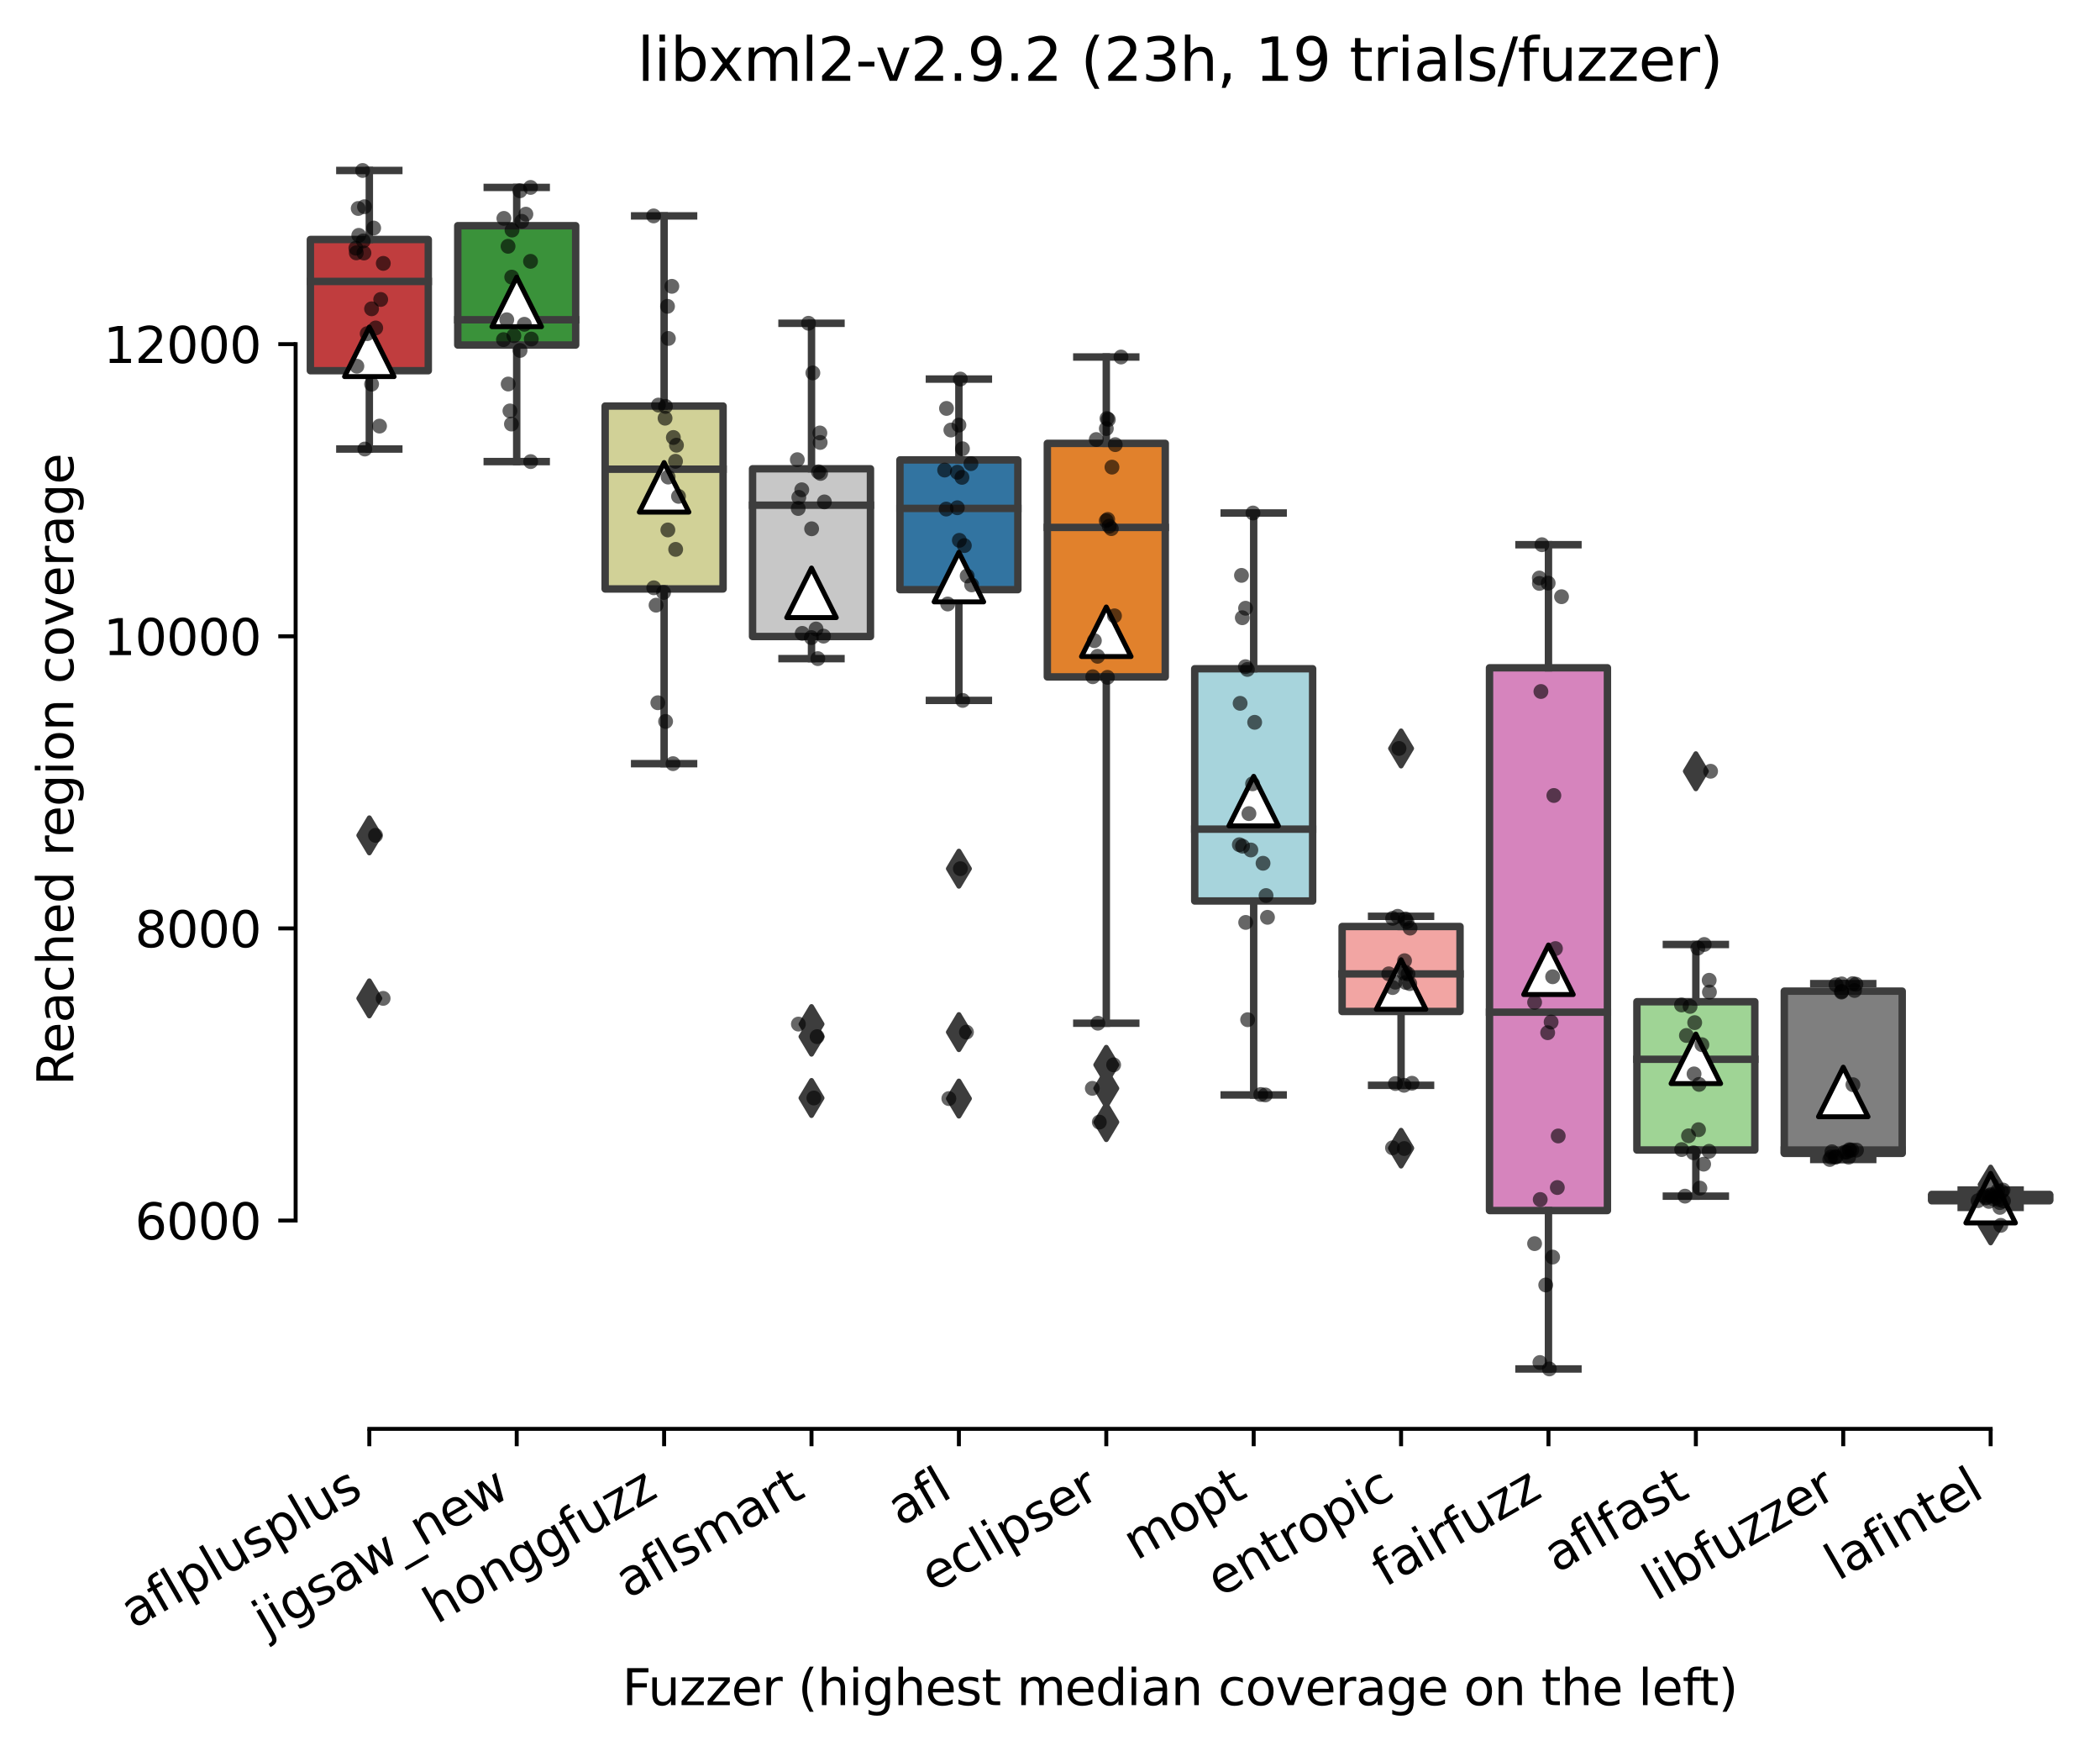 <?xml version="1.0" encoding="utf-8" standalone="no"?>
<!DOCTYPE svg PUBLIC "-//W3C//DTD SVG 1.1//EN"
  "http://www.w3.org/Graphics/SVG/1.1/DTD/svg11.dtd">
<svg height="353.475pt" version="1.1" viewBox="0 0 424.011 353.475" width="424.011pt" xmlns="http://www.w3.org/2000/svg" xmlns:xlink="http://www.w3.org/1999/xlink">
 <defs>
  <style type="text/css">*{stroke-linecap:butt;stroke-linejoin:round;}</style>
 </defs>
 <g id="figure_1">
  <g id="patch_1">
   <path d="M 0 353.475 
L 424.011 353.475 
L 424.011 0 
L 0 0 
z
" style="fill:#ffffff;"/>
  </g>
  <g id="axes_1">
   <g id="patch_2">
    <path d="M 59.691 288.43 
L 416.811 288.43 
L 416.811 22.318 
L 59.691 22.318 
z
" style="fill:#ffffff;"/>
   </g>
   <g id="patch_3">
    <path clip-path="url(#p2e110b9979)" d="M 62.667 74.83 
L 86.475 74.83 
L 86.475 48.346 
L 62.667 48.346 
L 62.667 74.83 
z
" style="fill:#c03d3e;stroke:#3d3d3d;stroke-linejoin:miter;stroke-width:1.5;"/>
   </g>
   <g id="patch_4">
    <path clip-path="url(#p2e110b9979)" d="M 92.427 69.648 
L 116.235 69.648 
L 116.235 45.559 
L 92.427 45.559 
L 92.427 69.648 
z
" style="fill:#3a923a;stroke:#3d3d3d;stroke-linejoin:miter;stroke-width:1.5;"/>
   </g>
   <g id="patch_5">
    <path clip-path="url(#p2e110b9979)" d="M 122.187 118.887 
L 145.995 118.887 
L 145.995 81.965 
L 122.187 81.965 
L 122.187 118.887 
z
" style="fill:#d1d197;stroke:#3d3d3d;stroke-linejoin:miter;stroke-width:1.5;"/>
   </g>
   <g id="patch_6">
    <path clip-path="url(#p2e110b9979)" d="M 151.947 128.484 
L 175.755 128.484 
L 175.755 94.629 
L 151.947 94.629 
L 151.947 128.484 
z
" style="fill:#c7c7c7;stroke:#3d3d3d;stroke-linejoin:miter;stroke-width:1.5;"/>
   </g>
   <g id="patch_7">
    <path clip-path="url(#p2e110b9979)" d="M 181.707 119.027 
L 205.515 119.027 
L 205.515 92.838 
L 181.707 92.838 
L 181.707 119.027 
z
" style="fill:#3274a1;stroke:#3d3d3d;stroke-linejoin:miter;stroke-width:1.5;"/>
   </g>
   <g id="patch_8">
    <path clip-path="url(#p2e110b9979)" d="M 211.467 136.637 
L 235.275 136.637 
L 235.275 89.498 
L 211.467 89.498 
L 211.467 136.637 
z
" style="fill:#e1812c;stroke:#3d3d3d;stroke-linejoin:miter;stroke-width:1.5;"/>
   </g>
   <g id="patch_9">
    <path clip-path="url(#p2e110b9979)" d="M 241.227 181.873 
L 265.035 181.873 
L 265.035 134.993 
L 241.227 134.993 
L 241.227 181.873 
z
" style="fill:#a7d4dc;stroke:#3d3d3d;stroke-linejoin:miter;stroke-width:1.5;"/>
   </g>
   <g id="patch_10">
    <path clip-path="url(#p2e110b9979)" d="M 270.987 204.178 
L 294.795 204.178 
L 294.795 187.026 
L 270.987 187.026 
L 270.987 204.178 
z
" style="fill:#f2a5a3;stroke:#3d3d3d;stroke-linejoin:miter;stroke-width:1.5;"/>
   </g>
   <g id="patch_11">
    <path clip-path="url(#p2e110b9979)" d="M 300.747 244.358 
L 324.555 244.358 
L 324.555 134.801 
L 300.747 134.801 
L 300.747 244.358 
z
" style="fill:#d684bd;stroke:#3d3d3d;stroke-linejoin:miter;stroke-width:1.5;"/>
   </g>
   <g id="patch_12">
    <path clip-path="url(#p2e110b9979)" d="M 330.507 232.137 
L 354.315 232.137 
L 354.315 202.21 
L 330.507 202.21 
L 330.507 232.137 
z
" style="fill:#9fd495;stroke:#3d3d3d;stroke-linejoin:miter;stroke-width:1.5;"/>
   </g>
   <g id="patch_13">
    <path clip-path="url(#p2e110b9979)" d="M 360.267 232.815 
L 384.075 232.815 
L 384.075 200.073 
L 360.267 200.073 
L 360.267 232.815 
z
" style="fill:#7f7f7f;stroke:#3d3d3d;stroke-linejoin:miter;stroke-width:1.5;"/>
   </g>
   <g id="patch_14">
    <path clip-path="url(#p2e110b9979)" d="M 390.027 242.383 
L 413.835 242.383 
L 413.835 241.108 
L 390.027 241.108 
L 390.027 242.383 
z
" style="fill:#c4b5d0;stroke:#3d3d3d;stroke-linejoin:miter;stroke-width:1.5;"/>
   </g>
   <g id="matplotlib.axis_1">
    <g id="xtick_1">
     <g id="line2d_1">
      <defs>
       <path d="M 0 0 
L 0 3.5 
" id="m0d84761578" style="stroke:#000000;stroke-width:0.8;"/>
      </defs>
      <g>
       <use style="stroke:#000000;stroke-width:0.8;" x="74.571" xlink:href="#m0d84761578" y="288.43"/>
      </g>
     </g>
     <g id="text_1">
      <!-- aflplusplus -->
      <g transform="translate(26.962 328.897)rotate(-30)scale(0.1 -0.1)">
       <defs>
        <path d="M 2194 1759 
Q 1497 1759 1228 1600 
Q 959 1441 959 1056 
Q 959 750 1161 570 
Q 1363 391 1709 391 
Q 2188 391 2477 730 
Q 2766 1069 2766 1631 
L 2766 1759 
L 2194 1759 
z
M 3341 1997 
L 3341 0 
L 2766 0 
L 2766 531 
Q 2569 213 2275 61 
Q 1981 -91 1556 -91 
Q 1019 -91 701 211 
Q 384 513 384 1019 
Q 384 1609 779 1909 
Q 1175 2209 1959 2209 
L 2766 2209 
L 2766 2266 
Q 2766 2663 2505 2880 
Q 2244 3097 1772 3097 
Q 1472 3097 1187 3025 
Q 903 2953 641 2809 
L 641 3341 
Q 956 3463 1253 3523 
Q 1550 3584 1831 3584 
Q 2591 3584 2966 3190 
Q 3341 2797 3341 1997 
z
" id="DejaVuSans-61" transform="scale(0.016)"/>
        <path d="M 2375 4863 
L 2375 4384 
L 1825 4384 
Q 1516 4384 1395 4259 
Q 1275 4134 1275 3809 
L 1275 3500 
L 2222 3500 
L 2222 3053 
L 1275 3053 
L 1275 0 
L 697 0 
L 697 3053 
L 147 3053 
L 147 3500 
L 697 3500 
L 697 3744 
Q 697 4328 969 4595 
Q 1241 4863 1831 4863 
L 2375 4863 
z
" id="DejaVuSans-66" transform="scale(0.016)"/>
        <path d="M 603 4863 
L 1178 4863 
L 1178 0 
L 603 0 
L 603 4863 
z
" id="DejaVuSans-6c" transform="scale(0.016)"/>
        <path d="M 1159 525 
L 1159 -1331 
L 581 -1331 
L 581 3500 
L 1159 3500 
L 1159 2969 
Q 1341 3281 1617 3432 
Q 1894 3584 2278 3584 
Q 2916 3584 3314 3078 
Q 3713 2572 3713 1747 
Q 3713 922 3314 415 
Q 2916 -91 2278 -91 
Q 1894 -91 1617 61 
Q 1341 213 1159 525 
z
M 3116 1747 
Q 3116 2381 2855 2742 
Q 2594 3103 2138 3103 
Q 1681 3103 1420 2742 
Q 1159 2381 1159 1747 
Q 1159 1113 1420 752 
Q 1681 391 2138 391 
Q 2594 391 2855 752 
Q 3116 1113 3116 1747 
z
" id="DejaVuSans-70" transform="scale(0.016)"/>
        <path d="M 544 1381 
L 544 3500 
L 1119 3500 
L 1119 1403 
Q 1119 906 1312 657 
Q 1506 409 1894 409 
Q 2359 409 2629 706 
Q 2900 1003 2900 1516 
L 2900 3500 
L 3475 3500 
L 3475 0 
L 2900 0 
L 2900 538 
Q 2691 219 2414 64 
Q 2138 -91 1772 -91 
Q 1169 -91 856 284 
Q 544 659 544 1381 
z
M 1991 3584 
L 1991 3584 
z
" id="DejaVuSans-75" transform="scale(0.016)"/>
        <path d="M 2834 3397 
L 2834 2853 
Q 2591 2978 2328 3040 
Q 2066 3103 1784 3103 
Q 1356 3103 1142 2972 
Q 928 2841 928 2578 
Q 928 2378 1081 2264 
Q 1234 2150 1697 2047 
L 1894 2003 
Q 2506 1872 2764 1633 
Q 3022 1394 3022 966 
Q 3022 478 2636 193 
Q 2250 -91 1575 -91 
Q 1294 -91 989 -36 
Q 684 19 347 128 
L 347 722 
Q 666 556 975 473 
Q 1284 391 1588 391 
Q 1994 391 2212 530 
Q 2431 669 2431 922 
Q 2431 1156 2273 1281 
Q 2116 1406 1581 1522 
L 1381 1569 
Q 847 1681 609 1914 
Q 372 2147 372 2553 
Q 372 3047 722 3315 
Q 1072 3584 1716 3584 
Q 2034 3584 2315 3537 
Q 2597 3491 2834 3397 
z
" id="DejaVuSans-73" transform="scale(0.016)"/>
       </defs>
       <use xlink:href="#DejaVuSans-61"/>
       <use x="61.279" xlink:href="#DejaVuSans-66"/>
       <use x="96.484" xlink:href="#DejaVuSans-6c"/>
       <use x="124.268" xlink:href="#DejaVuSans-70"/>
       <use x="187.744" xlink:href="#DejaVuSans-6c"/>
       <use x="215.527" xlink:href="#DejaVuSans-75"/>
       <use x="278.906" xlink:href="#DejaVuSans-73"/>
       <use x="331.006" xlink:href="#DejaVuSans-70"/>
       <use x="394.482" xlink:href="#DejaVuSans-6c"/>
       <use x="422.266" xlink:href="#DejaVuSans-75"/>
       <use x="485.645" xlink:href="#DejaVuSans-73"/>
      </g>
     </g>
    </g>
    <g id="xtick_2">
     <g id="line2d_2">
      <g>
       <use style="stroke:#000000;stroke-width:0.8;" x="104.331" xlink:href="#m0d84761578" y="288.43"/>
      </g>
     </g>
     <g id="text_2">
      <!-- jigsaw_new -->
      <g transform="translate(53.711 330.555)rotate(-30)scale(0.1 -0.1)">
       <defs>
        <path d="M 603 3500 
L 1178 3500 
L 1178 -63 
Q 1178 -731 923 -1031 
Q 669 -1331 103 -1331 
L -116 -1331 
L -116 -844 
L 38 -844 
Q 366 -844 484 -692 
Q 603 -541 603 -63 
L 603 3500 
z
M 603 4863 
L 1178 4863 
L 1178 4134 
L 603 4134 
L 603 4863 
z
" id="DejaVuSans-6a" transform="scale(0.016)"/>
        <path d="M 603 3500 
L 1178 3500 
L 1178 0 
L 603 0 
L 603 3500 
z
M 603 4863 
L 1178 4863 
L 1178 4134 
L 603 4134 
L 603 4863 
z
" id="DejaVuSans-69" transform="scale(0.016)"/>
        <path d="M 2906 1791 
Q 2906 2416 2648 2759 
Q 2391 3103 1925 3103 
Q 1463 3103 1205 2759 
Q 947 2416 947 1791 
Q 947 1169 1205 825 
Q 1463 481 1925 481 
Q 2391 481 2648 825 
Q 2906 1169 2906 1791 
z
M 3481 434 
Q 3481 -459 3084 -895 
Q 2688 -1331 1869 -1331 
Q 1566 -1331 1297 -1286 
Q 1028 -1241 775 -1147 
L 775 -588 
Q 1028 -725 1275 -790 
Q 1522 -856 1778 -856 
Q 2344 -856 2625 -561 
Q 2906 -266 2906 331 
L 2906 616 
Q 2728 306 2450 153 
Q 2172 0 1784 0 
Q 1141 0 747 490 
Q 353 981 353 1791 
Q 353 2603 747 3093 
Q 1141 3584 1784 3584 
Q 2172 3584 2450 3431 
Q 2728 3278 2906 2969 
L 2906 3500 
L 3481 3500 
L 3481 434 
z
" id="DejaVuSans-67" transform="scale(0.016)"/>
        <path d="M 269 3500 
L 844 3500 
L 1563 769 
L 2278 3500 
L 2956 3500 
L 3675 769 
L 4391 3500 
L 4966 3500 
L 4050 0 
L 3372 0 
L 2619 2869 
L 1863 0 
L 1184 0 
L 269 3500 
z
" id="DejaVuSans-77" transform="scale(0.016)"/>
        <path d="M 3263 -1063 
L 3263 -1509 
L -63 -1509 
L -63 -1063 
L 3263 -1063 
z
" id="DejaVuSans-5f" transform="scale(0.016)"/>
        <path d="M 3513 2113 
L 3513 0 
L 2938 0 
L 2938 2094 
Q 2938 2591 2744 2837 
Q 2550 3084 2163 3084 
Q 1697 3084 1428 2787 
Q 1159 2491 1159 1978 
L 1159 0 
L 581 0 
L 581 3500 
L 1159 3500 
L 1159 2956 
Q 1366 3272 1645 3428 
Q 1925 3584 2291 3584 
Q 2894 3584 3203 3211 
Q 3513 2838 3513 2113 
z
" id="DejaVuSans-6e" transform="scale(0.016)"/>
        <path d="M 3597 1894 
L 3597 1613 
L 953 1613 
Q 991 1019 1311 708 
Q 1631 397 2203 397 
Q 2534 397 2845 478 
Q 3156 559 3463 722 
L 3463 178 
Q 3153 47 2828 -22 
Q 2503 -91 2169 -91 
Q 1331 -91 842 396 
Q 353 884 353 1716 
Q 353 2575 817 3079 
Q 1281 3584 2069 3584 
Q 2775 3584 3186 3129 
Q 3597 2675 3597 1894 
z
M 3022 2063 
Q 3016 2534 2758 2815 
Q 2500 3097 2075 3097 
Q 1594 3097 1305 2825 
Q 1016 2553 972 2059 
L 3022 2063 
z
" id="DejaVuSans-65" transform="scale(0.016)"/>
       </defs>
       <use xlink:href="#DejaVuSans-6a"/>
       <use x="27.783" xlink:href="#DejaVuSans-69"/>
       <use x="55.566" xlink:href="#DejaVuSans-67"/>
       <use x="119.043" xlink:href="#DejaVuSans-73"/>
       <use x="171.143" xlink:href="#DejaVuSans-61"/>
       <use x="232.422" xlink:href="#DejaVuSans-77"/>
       <use x="314.209" xlink:href="#DejaVuSans-5f"/>
       <use x="364.209" xlink:href="#DejaVuSans-6e"/>
       <use x="427.588" xlink:href="#DejaVuSans-65"/>
       <use x="489.111" xlink:href="#DejaVuSans-77"/>
      </g>
     </g>
    </g>
    <g id="xtick_3">
     <g id="line2d_3">
      <g>
       <use style="stroke:#000000;stroke-width:0.8;" x="134.091" xlink:href="#m0d84761578" y="288.43"/>
      </g>
     </g>
     <g id="text_3">
      <!-- honggfuzz -->
      <g transform="translate(88.151 327.933)rotate(-30)scale(0.1 -0.1)">
       <defs>
        <path d="M 3513 2113 
L 3513 0 
L 2938 0 
L 2938 2094 
Q 2938 2591 2744 2837 
Q 2550 3084 2163 3084 
Q 1697 3084 1428 2787 
Q 1159 2491 1159 1978 
L 1159 0 
L 581 0 
L 581 4863 
L 1159 4863 
L 1159 2956 
Q 1366 3272 1645 3428 
Q 1925 3584 2291 3584 
Q 2894 3584 3203 3211 
Q 3513 2838 3513 2113 
z
" id="DejaVuSans-68" transform="scale(0.016)"/>
        <path d="M 1959 3097 
Q 1497 3097 1228 2736 
Q 959 2375 959 1747 
Q 959 1119 1226 758 
Q 1494 397 1959 397 
Q 2419 397 2687 759 
Q 2956 1122 2956 1747 
Q 2956 2369 2687 2733 
Q 2419 3097 1959 3097 
z
M 1959 3584 
Q 2709 3584 3137 3096 
Q 3566 2609 3566 1747 
Q 3566 888 3137 398 
Q 2709 -91 1959 -91 
Q 1206 -91 779 398 
Q 353 888 353 1747 
Q 353 2609 779 3096 
Q 1206 3584 1959 3584 
z
" id="DejaVuSans-6f" transform="scale(0.016)"/>
        <path d="M 353 3500 
L 3084 3500 
L 3084 2975 
L 922 459 
L 3084 459 
L 3084 0 
L 275 0 
L 275 525 
L 2438 3041 
L 353 3041 
L 353 3500 
z
" id="DejaVuSans-7a" transform="scale(0.016)"/>
       </defs>
       <use xlink:href="#DejaVuSans-68"/>
       <use x="63.379" xlink:href="#DejaVuSans-6f"/>
       <use x="124.561" xlink:href="#DejaVuSans-6e"/>
       <use x="187.939" xlink:href="#DejaVuSans-67"/>
       <use x="251.416" xlink:href="#DejaVuSans-67"/>
       <use x="314.893" xlink:href="#DejaVuSans-66"/>
       <use x="350.098" xlink:href="#DejaVuSans-75"/>
       <use x="413.477" xlink:href="#DejaVuSans-7a"/>
       <use x="465.967" xlink:href="#DejaVuSans-7a"/>
      </g>
     </g>
    </g>
    <g id="xtick_4">
     <g id="line2d_4">
      <g>
       <use style="stroke:#000000;stroke-width:0.8;" x="163.851" xlink:href="#m0d84761578" y="288.43"/>
      </g>
     </g>
     <g id="text_4">
      <!-- aflsmart -->
      <g transform="translate(126.84 322.779)rotate(-30)scale(0.1 -0.1)">
       <defs>
        <path d="M 3328 2828 
Q 3544 3216 3844 3400 
Q 4144 3584 4550 3584 
Q 5097 3584 5394 3201 
Q 5691 2819 5691 2113 
L 5691 0 
L 5113 0 
L 5113 2094 
Q 5113 2597 4934 2840 
Q 4756 3084 4391 3084 
Q 3944 3084 3684 2787 
Q 3425 2491 3425 1978 
L 3425 0 
L 2847 0 
L 2847 2094 
Q 2847 2600 2669 2842 
Q 2491 3084 2119 3084 
Q 1678 3084 1418 2786 
Q 1159 2488 1159 1978 
L 1159 0 
L 581 0 
L 581 3500 
L 1159 3500 
L 1159 2956 
Q 1356 3278 1631 3431 
Q 1906 3584 2284 3584 
Q 2666 3584 2933 3390 
Q 3200 3197 3328 2828 
z
" id="DejaVuSans-6d" transform="scale(0.016)"/>
        <path d="M 2631 2963 
Q 2534 3019 2420 3045 
Q 2306 3072 2169 3072 
Q 1681 3072 1420 2755 
Q 1159 2438 1159 1844 
L 1159 0 
L 581 0 
L 581 3500 
L 1159 3500 
L 1159 2956 
Q 1341 3275 1631 3429 
Q 1922 3584 2338 3584 
Q 2397 3584 2469 3576 
Q 2541 3569 2628 3553 
L 2631 2963 
z
" id="DejaVuSans-72" transform="scale(0.016)"/>
        <path d="M 1172 4494 
L 1172 3500 
L 2356 3500 
L 2356 3053 
L 1172 3053 
L 1172 1153 
Q 1172 725 1289 603 
Q 1406 481 1766 481 
L 2356 481 
L 2356 0 
L 1766 0 
Q 1100 0 847 248 
Q 594 497 594 1153 
L 594 3053 
L 172 3053 
L 172 3500 
L 594 3500 
L 594 4494 
L 1172 4494 
z
" id="DejaVuSans-74" transform="scale(0.016)"/>
       </defs>
       <use xlink:href="#DejaVuSans-61"/>
       <use x="61.279" xlink:href="#DejaVuSans-66"/>
       <use x="96.484" xlink:href="#DejaVuSans-6c"/>
       <use x="124.268" xlink:href="#DejaVuSans-73"/>
       <use x="176.367" xlink:href="#DejaVuSans-6d"/>
       <use x="273.779" xlink:href="#DejaVuSans-61"/>
       <use x="335.059" xlink:href="#DejaVuSans-72"/>
       <use x="376.172" xlink:href="#DejaVuSans-74"/>
      </g>
     </g>
    </g>
    <g id="xtick_5">
     <g id="line2d_5">
      <g>
       <use style="stroke:#000000;stroke-width:0.8;" x="193.611" xlink:href="#m0d84761578" y="288.43"/>
      </g>
     </g>
     <g id="text_5">
      <!-- afl -->
      <g transform="translate(181.809 308.224)rotate(-30)scale(0.1 -0.1)">
       <use xlink:href="#DejaVuSans-61"/>
       <use x="61.279" xlink:href="#DejaVuSans-66"/>
       <use x="96.484" xlink:href="#DejaVuSans-6c"/>
      </g>
     </g>
    </g>
    <g id="xtick_6">
     <g id="line2d_6">
      <g>
       <use style="stroke:#000000;stroke-width:0.8;" x="223.371" xlink:href="#m0d84761578" y="288.43"/>
      </g>
     </g>
     <g id="text_6">
      <!-- eclipser -->
      <g transform="translate(188.53 321.525)rotate(-30)scale(0.1 -0.1)">
       <defs>
        <path d="M 3122 3366 
L 3122 2828 
Q 2878 2963 2633 3030 
Q 2388 3097 2138 3097 
Q 1578 3097 1268 2742 
Q 959 2388 959 1747 
Q 959 1106 1268 751 
Q 1578 397 2138 397 
Q 2388 397 2633 464 
Q 2878 531 3122 666 
L 3122 134 
Q 2881 22 2623 -34 
Q 2366 -91 2075 -91 
Q 1284 -91 818 406 
Q 353 903 353 1747 
Q 353 2603 823 3093 
Q 1294 3584 2113 3584 
Q 2378 3584 2631 3529 
Q 2884 3475 3122 3366 
z
" id="DejaVuSans-63" transform="scale(0.016)"/>
       </defs>
       <use xlink:href="#DejaVuSans-65"/>
       <use x="61.523" xlink:href="#DejaVuSans-63"/>
       <use x="116.504" xlink:href="#DejaVuSans-6c"/>
       <use x="144.287" xlink:href="#DejaVuSans-69"/>
       <use x="172.07" xlink:href="#DejaVuSans-70"/>
       <use x="235.547" xlink:href="#DejaVuSans-73"/>
       <use x="287.646" xlink:href="#DejaVuSans-65"/>
       <use x="349.17" xlink:href="#DejaVuSans-72"/>
      </g>
     </g>
    </g>
    <g id="xtick_7">
     <g id="line2d_7">
      <g>
       <use style="stroke:#000000;stroke-width:0.8;" x="253.131" xlink:href="#m0d84761578" y="288.43"/>
      </g>
     </g>
     <g id="text_7">
      <!-- mopt -->
      <g transform="translate(229.463 315.075)rotate(-30)scale(0.1 -0.1)">
       <use xlink:href="#DejaVuSans-6d"/>
       <use x="97.412" xlink:href="#DejaVuSans-6f"/>
       <use x="158.594" xlink:href="#DejaVuSans-70"/>
       <use x="222.07" xlink:href="#DejaVuSans-74"/>
      </g>
     </g>
    </g>
    <g id="xtick_8">
     <g id="line2d_8">
      <g>
       <use style="stroke:#000000;stroke-width:0.8;" x="282.891" xlink:href="#m0d84761578" y="288.43"/>
      </g>
     </g>
     <g id="text_8">
      <!-- entropic -->
      <g transform="translate(246.309 322.531)rotate(-30)scale(0.1 -0.1)">
       <use xlink:href="#DejaVuSans-65"/>
       <use x="61.523" xlink:href="#DejaVuSans-6e"/>
       <use x="124.902" xlink:href="#DejaVuSans-74"/>
       <use x="164.111" xlink:href="#DejaVuSans-72"/>
       <use x="202.975" xlink:href="#DejaVuSans-6f"/>
       <use x="264.156" xlink:href="#DejaVuSans-70"/>
       <use x="327.633" xlink:href="#DejaVuSans-69"/>
       <use x="355.416" xlink:href="#DejaVuSans-63"/>
      </g>
     </g>
    </g>
    <g id="xtick_9">
     <g id="line2d_9">
      <g>
       <use style="stroke:#000000;stroke-width:0.8;" x="312.651" xlink:href="#m0d84761578" y="288.43"/>
      </g>
     </g>
     <g id="text_9">
      <!-- fairfuzz -->
      <g transform="translate(279.661 320.457)rotate(-30)scale(0.1 -0.1)">
       <use xlink:href="#DejaVuSans-66"/>
       <use x="35.205" xlink:href="#DejaVuSans-61"/>
       <use x="96.484" xlink:href="#DejaVuSans-69"/>
       <use x="124.268" xlink:href="#DejaVuSans-72"/>
       <use x="165.381" xlink:href="#DejaVuSans-66"/>
       <use x="200.586" xlink:href="#DejaVuSans-75"/>
       <use x="263.965" xlink:href="#DejaVuSans-7a"/>
       <use x="316.455" xlink:href="#DejaVuSans-7a"/>
      </g>
     </g>
    </g>
    <g id="xtick_10">
     <g id="line2d_10">
      <g>
       <use style="stroke:#000000;stroke-width:0.8;" x="342.411" xlink:href="#m0d84761578" y="288.43"/>
      </g>
     </g>
     <g id="text_10">
      <!-- aflfast -->
      <g transform="translate(314.347 317.613)rotate(-30)scale(0.1 -0.1)">
       <use xlink:href="#DejaVuSans-61"/>
       <use x="61.279" xlink:href="#DejaVuSans-66"/>
       <use x="96.484" xlink:href="#DejaVuSans-6c"/>
       <use x="124.268" xlink:href="#DejaVuSans-66"/>
       <use x="159.473" xlink:href="#DejaVuSans-61"/>
       <use x="220.752" xlink:href="#DejaVuSans-73"/>
       <use x="272.852" xlink:href="#DejaVuSans-74"/>
      </g>
     </g>
    </g>
    <g id="xtick_11">
     <g id="line2d_11">
      <g>
       <use style="stroke:#000000;stroke-width:0.8;" x="372.171" xlink:href="#m0d84761578" y="288.43"/>
      </g>
     </g>
     <g id="text_11">
      <!-- libfuzzer -->
      <g transform="translate(334.304 323.272)rotate(-30)scale(0.1 -0.1)">
       <defs>
        <path d="M 3116 1747 
Q 3116 2381 2855 2742 
Q 2594 3103 2138 3103 
Q 1681 3103 1420 2742 
Q 1159 2381 1159 1747 
Q 1159 1113 1420 752 
Q 1681 391 2138 391 
Q 2594 391 2855 752 
Q 3116 1113 3116 1747 
z
M 1159 2969 
Q 1341 3281 1617 3432 
Q 1894 3584 2278 3584 
Q 2916 3584 3314 3078 
Q 3713 2572 3713 1747 
Q 3713 922 3314 415 
Q 2916 -91 2278 -91 
Q 1894 -91 1617 61 
Q 1341 213 1159 525 
L 1159 0 
L 581 0 
L 581 4863 
L 1159 4863 
L 1159 2969 
z
" id="DejaVuSans-62" transform="scale(0.016)"/>
       </defs>
       <use xlink:href="#DejaVuSans-6c"/>
       <use x="27.783" xlink:href="#DejaVuSans-69"/>
       <use x="55.566" xlink:href="#DejaVuSans-62"/>
       <use x="119.043" xlink:href="#DejaVuSans-66"/>
       <use x="154.248" xlink:href="#DejaVuSans-75"/>
       <use x="217.627" xlink:href="#DejaVuSans-7a"/>
       <use x="270.117" xlink:href="#DejaVuSans-7a"/>
       <use x="322.607" xlink:href="#DejaVuSans-65"/>
       <use x="384.131" xlink:href="#DejaVuSans-72"/>
      </g>
     </g>
    </g>
    <g id="xtick_12">
     <g id="line2d_12">
      <g>
       <use style="stroke:#000000;stroke-width:0.8;" x="401.931" xlink:href="#m0d84761578" y="288.43"/>
      </g>
     </g>
     <g id="text_12">
      <!-- lafintel -->
      <g transform="translate(371.105 319.207)rotate(-30)scale(0.1 -0.1)">
       <use xlink:href="#DejaVuSans-6c"/>
       <use x="27.783" xlink:href="#DejaVuSans-61"/>
       <use x="89.062" xlink:href="#DejaVuSans-66"/>
       <use x="124.268" xlink:href="#DejaVuSans-69"/>
       <use x="152.051" xlink:href="#DejaVuSans-6e"/>
       <use x="215.43" xlink:href="#DejaVuSans-74"/>
       <use x="254.639" xlink:href="#DejaVuSans-65"/>
       <use x="316.162" xlink:href="#DejaVuSans-6c"/>
      </g>
     </g>
    </g>
    <g id="text_13">
     <!-- Fuzzer (highest median coverage on the left) -->
     <g transform="translate(125.633 344.195)scale(0.1 -0.1)">
      <defs>
       <path d="M 628 4666 
L 3309 4666 
L 3309 4134 
L 1259 4134 
L 1259 2759 
L 3109 2759 
L 3109 2228 
L 1259 2228 
L 1259 0 
L 628 0 
L 628 4666 
z
" id="DejaVuSans-46" transform="scale(0.016)"/>
       <path id="DejaVuSans-20" transform="scale(0.016)"/>
       <path d="M 1984 4856 
Q 1566 4138 1362 3434 
Q 1159 2731 1159 2009 
Q 1159 1288 1364 580 
Q 1569 -128 1984 -844 
L 1484 -844 
Q 1016 -109 783 600 
Q 550 1309 550 2009 
Q 550 2706 781 3412 
Q 1013 4119 1484 4856 
L 1984 4856 
z
" id="DejaVuSans-28" transform="scale(0.016)"/>
       <path d="M 2906 2969 
L 2906 4863 
L 3481 4863 
L 3481 0 
L 2906 0 
L 2906 525 
Q 2725 213 2448 61 
Q 2172 -91 1784 -91 
Q 1150 -91 751 415 
Q 353 922 353 1747 
Q 353 2572 751 3078 
Q 1150 3584 1784 3584 
Q 2172 3584 2448 3432 
Q 2725 3281 2906 2969 
z
M 947 1747 
Q 947 1113 1208 752 
Q 1469 391 1925 391 
Q 2381 391 2643 752 
Q 2906 1113 2906 1747 
Q 2906 2381 2643 2742 
Q 2381 3103 1925 3103 
Q 1469 3103 1208 2742 
Q 947 2381 947 1747 
z
" id="DejaVuSans-64" transform="scale(0.016)"/>
       <path d="M 191 3500 
L 800 3500 
L 1894 563 
L 2988 3500 
L 3597 3500 
L 2284 0 
L 1503 0 
L 191 3500 
z
" id="DejaVuSans-76" transform="scale(0.016)"/>
       <path d="M 513 4856 
L 1013 4856 
Q 1481 4119 1714 3412 
Q 1947 2706 1947 2009 
Q 1947 1309 1714 600 
Q 1481 -109 1013 -844 
L 513 -844 
Q 928 -128 1133 580 
Q 1338 1288 1338 2009 
Q 1338 2731 1133 3434 
Q 928 4138 513 4856 
z
" id="DejaVuSans-29" transform="scale(0.016)"/>
      </defs>
      <use xlink:href="#DejaVuSans-46"/>
      <use x="52.02" xlink:href="#DejaVuSans-75"/>
      <use x="115.398" xlink:href="#DejaVuSans-7a"/>
      <use x="167.889" xlink:href="#DejaVuSans-7a"/>
      <use x="220.379" xlink:href="#DejaVuSans-65"/>
      <use x="281.902" xlink:href="#DejaVuSans-72"/>
      <use x="323.016" xlink:href="#DejaVuSans-20"/>
      <use x="354.803" xlink:href="#DejaVuSans-28"/>
      <use x="393.816" xlink:href="#DejaVuSans-68"/>
      <use x="457.195" xlink:href="#DejaVuSans-69"/>
      <use x="484.979" xlink:href="#DejaVuSans-67"/>
      <use x="548.455" xlink:href="#DejaVuSans-68"/>
      <use x="611.834" xlink:href="#DejaVuSans-65"/>
      <use x="673.357" xlink:href="#DejaVuSans-73"/>
      <use x="725.457" xlink:href="#DejaVuSans-74"/>
      <use x="764.666" xlink:href="#DejaVuSans-20"/>
      <use x="796.453" xlink:href="#DejaVuSans-6d"/>
      <use x="893.865" xlink:href="#DejaVuSans-65"/>
      <use x="955.389" xlink:href="#DejaVuSans-64"/>
      <use x="1018.865" xlink:href="#DejaVuSans-69"/>
      <use x="1046.648" xlink:href="#DejaVuSans-61"/>
      <use x="1107.928" xlink:href="#DejaVuSans-6e"/>
      <use x="1171.307" xlink:href="#DejaVuSans-20"/>
      <use x="1203.094" xlink:href="#DejaVuSans-63"/>
      <use x="1258.074" xlink:href="#DejaVuSans-6f"/>
      <use x="1319.256" xlink:href="#DejaVuSans-76"/>
      <use x="1378.436" xlink:href="#DejaVuSans-65"/>
      <use x="1439.959" xlink:href="#DejaVuSans-72"/>
      <use x="1481.072" xlink:href="#DejaVuSans-61"/>
      <use x="1542.352" xlink:href="#DejaVuSans-67"/>
      <use x="1605.828" xlink:href="#DejaVuSans-65"/>
      <use x="1667.352" xlink:href="#DejaVuSans-20"/>
      <use x="1699.139" xlink:href="#DejaVuSans-6f"/>
      <use x="1760.32" xlink:href="#DejaVuSans-6e"/>
      <use x="1823.699" xlink:href="#DejaVuSans-20"/>
      <use x="1855.486" xlink:href="#DejaVuSans-74"/>
      <use x="1894.695" xlink:href="#DejaVuSans-68"/>
      <use x="1958.074" xlink:href="#DejaVuSans-65"/>
      <use x="2019.598" xlink:href="#DejaVuSans-20"/>
      <use x="2051.385" xlink:href="#DejaVuSans-6c"/>
      <use x="2079.168" xlink:href="#DejaVuSans-65"/>
      <use x="2140.691" xlink:href="#DejaVuSans-66"/>
      <use x="2174.146" xlink:href="#DejaVuSans-74"/>
      <use x="2213.355" xlink:href="#DejaVuSans-29"/>
     </g>
    </g>
   </g>
   <g id="matplotlib.axis_2">
    <g id="ytick_1">
     <g id="line2d_13">
      <defs>
       <path d="M 0 0 
L -3.5 0 
" id="mc675592796" style="stroke:#000000;stroke-width:0.8;"/>
      </defs>
      <g>
       <use style="stroke:#000000;stroke-width:0.8;" x="59.691" xlink:href="#mc675592796" y="246.378"/>
      </g>
     </g>
     <g id="text_14">
      <!-- 6000 -->
      <g transform="translate(27.241 250.177)scale(0.1 -0.1)">
       <defs>
        <path d="M 2113 2584 
Q 1688 2584 1439 2293 
Q 1191 2003 1191 1497 
Q 1191 994 1439 701 
Q 1688 409 2113 409 
Q 2538 409 2786 701 
Q 3034 994 3034 1497 
Q 3034 2003 2786 2293 
Q 2538 2584 2113 2584 
z
M 3366 4563 
L 3366 3988 
Q 3128 4100 2886 4159 
Q 2644 4219 2406 4219 
Q 1781 4219 1451 3797 
Q 1122 3375 1075 2522 
Q 1259 2794 1537 2939 
Q 1816 3084 2150 3084 
Q 2853 3084 3261 2657 
Q 3669 2231 3669 1497 
Q 3669 778 3244 343 
Q 2819 -91 2113 -91 
Q 1303 -91 875 529 
Q 447 1150 447 2328 
Q 447 3434 972 4092 
Q 1497 4750 2381 4750 
Q 2619 4750 2861 4703 
Q 3103 4656 3366 4563 
z
" id="DejaVuSans-36" transform="scale(0.016)"/>
        <path d="M 2034 4250 
Q 1547 4250 1301 3770 
Q 1056 3291 1056 2328 
Q 1056 1369 1301 889 
Q 1547 409 2034 409 
Q 2525 409 2770 889 
Q 3016 1369 3016 2328 
Q 3016 3291 2770 3770 
Q 2525 4250 2034 4250 
z
M 2034 4750 
Q 2819 4750 3233 4129 
Q 3647 3509 3647 2328 
Q 3647 1150 3233 529 
Q 2819 -91 2034 -91 
Q 1250 -91 836 529 
Q 422 1150 422 2328 
Q 422 3509 836 4129 
Q 1250 4750 2034 4750 
z
" id="DejaVuSans-30" transform="scale(0.016)"/>
       </defs>
       <use xlink:href="#DejaVuSans-36"/>
       <use x="63.623" xlink:href="#DejaVuSans-30"/>
       <use x="127.246" xlink:href="#DejaVuSans-30"/>
       <use x="190.869" xlink:href="#DejaVuSans-30"/>
      </g>
     </g>
    </g>
    <g id="ytick_2">
     <g id="line2d_14">
      <g>
       <use style="stroke:#000000;stroke-width:0.8;" x="59.691" xlink:href="#mc675592796" y="187.409"/>
      </g>
     </g>
     <g id="text_15">
      <!-- 8000 -->
      <g transform="translate(27.241 191.208)scale(0.1 -0.1)">
       <defs>
        <path d="M 2034 2216 
Q 1584 2216 1326 1975 
Q 1069 1734 1069 1313 
Q 1069 891 1326 650 
Q 1584 409 2034 409 
Q 2484 409 2743 651 
Q 3003 894 3003 1313 
Q 3003 1734 2745 1975 
Q 2488 2216 2034 2216 
z
M 1403 2484 
Q 997 2584 770 2862 
Q 544 3141 544 3541 
Q 544 4100 942 4425 
Q 1341 4750 2034 4750 
Q 2731 4750 3128 4425 
Q 3525 4100 3525 3541 
Q 3525 3141 3298 2862 
Q 3072 2584 2669 2484 
Q 3125 2378 3379 2068 
Q 3634 1759 3634 1313 
Q 3634 634 3220 271 
Q 2806 -91 2034 -91 
Q 1263 -91 848 271 
Q 434 634 434 1313 
Q 434 1759 690 2068 
Q 947 2378 1403 2484 
z
M 1172 3481 
Q 1172 3119 1398 2916 
Q 1625 2713 2034 2713 
Q 2441 2713 2670 2916 
Q 2900 3119 2900 3481 
Q 2900 3844 2670 4047 
Q 2441 4250 2034 4250 
Q 1625 4250 1398 4047 
Q 1172 3844 1172 3481 
z
" id="DejaVuSans-38" transform="scale(0.016)"/>
       </defs>
       <use xlink:href="#DejaVuSans-38"/>
       <use x="63.623" xlink:href="#DejaVuSans-30"/>
       <use x="127.246" xlink:href="#DejaVuSans-30"/>
       <use x="190.869" xlink:href="#DejaVuSans-30"/>
      </g>
     </g>
    </g>
    <g id="ytick_3">
     <g id="line2d_15">
      <g>
       <use style="stroke:#000000;stroke-width:0.8;" x="59.691" xlink:href="#mc675592796" y="128.44"/>
      </g>
     </g>
     <g id="text_16">
      <!-- 10000 -->
      <g transform="translate(20.878 132.239)scale(0.1 -0.1)">
       <defs>
        <path d="M 794 531 
L 1825 531 
L 1825 4091 
L 703 3866 
L 703 4441 
L 1819 4666 
L 2450 4666 
L 2450 531 
L 3481 531 
L 3481 0 
L 794 0 
L 794 531 
z
" id="DejaVuSans-31" transform="scale(0.016)"/>
       </defs>
       <use xlink:href="#DejaVuSans-31"/>
       <use x="63.623" xlink:href="#DejaVuSans-30"/>
       <use x="127.246" xlink:href="#DejaVuSans-30"/>
       <use x="190.869" xlink:href="#DejaVuSans-30"/>
       <use x="254.492" xlink:href="#DejaVuSans-30"/>
      </g>
     </g>
    </g>
    <g id="ytick_4">
     <g id="line2d_16">
      <g>
       <use style="stroke:#000000;stroke-width:0.8;" x="59.691" xlink:href="#mc675592796" y="69.471"/>
      </g>
     </g>
     <g id="text_17">
      <!-- 12000 -->
      <g transform="translate(20.878 73.27)scale(0.1 -0.1)">
       <defs>
        <path d="M 1228 531 
L 3431 531 
L 3431 0 
L 469 0 
L 469 531 
Q 828 903 1448 1529 
Q 2069 2156 2228 2338 
Q 2531 2678 2651 2914 
Q 2772 3150 2772 3378 
Q 2772 3750 2511 3984 
Q 2250 4219 1831 4219 
Q 1534 4219 1204 4116 
Q 875 4013 500 3803 
L 500 4441 
Q 881 4594 1212 4672 
Q 1544 4750 1819 4750 
Q 2544 4750 2975 4387 
Q 3406 4025 3406 3419 
Q 3406 3131 3298 2873 
Q 3191 2616 2906 2266 
Q 2828 2175 2409 1742 
Q 1991 1309 1228 531 
z
" id="DejaVuSans-32" transform="scale(0.016)"/>
       </defs>
       <use xlink:href="#DejaVuSans-31"/>
       <use x="63.623" xlink:href="#DejaVuSans-32"/>
       <use x="127.246" xlink:href="#DejaVuSans-30"/>
       <use x="190.869" xlink:href="#DejaVuSans-30"/>
       <use x="254.492" xlink:href="#DejaVuSans-30"/>
      </g>
     </g>
    </g>
    <g id="text_18">
     <!-- Reached region coverage -->
     <g transform="translate(14.798 219.137)rotate(-90)scale(0.1 -0.1)">
      <defs>
       <path d="M 2841 2188 
Q 3044 2119 3236 1894 
Q 3428 1669 3622 1275 
L 4263 0 
L 3584 0 
L 2988 1197 
Q 2756 1666 2539 1819 
Q 2322 1972 1947 1972 
L 1259 1972 
L 1259 0 
L 628 0 
L 628 4666 
L 2053 4666 
Q 2853 4666 3247 4331 
Q 3641 3997 3641 3322 
Q 3641 2881 3436 2590 
Q 3231 2300 2841 2188 
z
M 1259 4147 
L 1259 2491 
L 2053 2491 
Q 2509 2491 2742 2702 
Q 2975 2913 2975 3322 
Q 2975 3731 2742 3939 
Q 2509 4147 2053 4147 
L 1259 4147 
z
" id="DejaVuSans-52" transform="scale(0.016)"/>
      </defs>
      <use xlink:href="#DejaVuSans-52"/>
      <use x="64.982" xlink:href="#DejaVuSans-65"/>
      <use x="126.506" xlink:href="#DejaVuSans-61"/>
      <use x="187.785" xlink:href="#DejaVuSans-63"/>
      <use x="242.766" xlink:href="#DejaVuSans-68"/>
      <use x="306.145" xlink:href="#DejaVuSans-65"/>
      <use x="367.668" xlink:href="#DejaVuSans-64"/>
      <use x="431.145" xlink:href="#DejaVuSans-20"/>
      <use x="462.932" xlink:href="#DejaVuSans-72"/>
      <use x="501.795" xlink:href="#DejaVuSans-65"/>
      <use x="563.318" xlink:href="#DejaVuSans-67"/>
      <use x="626.795" xlink:href="#DejaVuSans-69"/>
      <use x="654.578" xlink:href="#DejaVuSans-6f"/>
      <use x="715.76" xlink:href="#DejaVuSans-6e"/>
      <use x="779.139" xlink:href="#DejaVuSans-20"/>
      <use x="810.926" xlink:href="#DejaVuSans-63"/>
      <use x="865.906" xlink:href="#DejaVuSans-6f"/>
      <use x="927.088" xlink:href="#DejaVuSans-76"/>
      <use x="986.268" xlink:href="#DejaVuSans-65"/>
      <use x="1047.791" xlink:href="#DejaVuSans-72"/>
      <use x="1088.904" xlink:href="#DejaVuSans-61"/>
      <use x="1150.184" xlink:href="#DejaVuSans-67"/>
      <use x="1213.66" xlink:href="#DejaVuSans-65"/>
     </g>
    </g>
   </g>
   <g id="line2d_17">
    <path clip-path="url(#p2e110b9979)" d="M 74.571 74.83 
L 74.571 90.641 
" style="fill:none;stroke:#3d3d3d;stroke-linecap:square;stroke-width:1.5;"/>
   </g>
   <g id="line2d_18">
    <path clip-path="url(#p2e110b9979)" d="M 74.571 48.346 
L 74.571 34.414 
" style="fill:none;stroke:#3d3d3d;stroke-linecap:square;stroke-width:1.5;"/>
   </g>
   <g id="line2d_19">
    <path clip-path="url(#p2e110b9979)" d="M 68.619 90.641 
L 80.523 90.641 
" style="fill:none;stroke:#3d3d3d;stroke-linecap:square;stroke-width:1.5;"/>
   </g>
   <g id="line2d_20">
    <path clip-path="url(#p2e110b9979)" d="M 68.619 34.414 
L 80.523 34.414 
" style="fill:none;stroke:#3d3d3d;stroke-linecap:square;stroke-width:1.5;"/>
   </g>
   <g id="line2d_21">
    <defs>
     <path d="M -0 3.536 
L 2.121 0 
L -0 -3.536 
L -2.121 -0 
z
" id="mcaa0170001" style="stroke:#3d3d3d;stroke-linejoin:miter;"/>
    </defs>
    <g clip-path="url(#p2e110b9979)">
     <use style="fill:#3d3d3d;stroke:#3d3d3d;stroke-linejoin:miter;" x="74.571" xlink:href="#mcaa0170001" y="168.627"/>
     <use style="fill:#3d3d3d;stroke:#3d3d3d;stroke-linejoin:miter;" x="74.571" xlink:href="#mcaa0170001" y="201.532"/>
    </g>
   </g>
   <g id="line2d_22">
    <path clip-path="url(#p2e110b9979)" d="M 104.331 69.648 
L 104.331 93.177 
" style="fill:none;stroke:#3d3d3d;stroke-linecap:square;stroke-width:1.5;"/>
   </g>
   <g id="line2d_23">
    <path clip-path="url(#p2e110b9979)" d="M 104.331 45.559 
L 104.331 37.834 
" style="fill:none;stroke:#3d3d3d;stroke-linecap:square;stroke-width:1.5;"/>
   </g>
   <g id="line2d_24">
    <path clip-path="url(#p2e110b9979)" d="M 98.379 93.177 
L 110.283 93.177 
" style="fill:none;stroke:#3d3d3d;stroke-linecap:square;stroke-width:1.5;"/>
   </g>
   <g id="line2d_25">
    <path clip-path="url(#p2e110b9979)" d="M 98.379 37.834 
L 110.283 37.834 
" style="fill:none;stroke:#3d3d3d;stroke-linecap:square;stroke-width:1.5;"/>
   </g>
   <g id="line2d_26"/>
   <g id="line2d_27">
    <path clip-path="url(#p2e110b9979)" d="M 134.091 118.887 
L 134.091 154.151 
" style="fill:none;stroke:#3d3d3d;stroke-linecap:square;stroke-width:1.5;"/>
   </g>
   <g id="line2d_28">
    <path clip-path="url(#p2e110b9979)" d="M 134.091 81.965 
L 134.091 43.584 
" style="fill:none;stroke:#3d3d3d;stroke-linecap:square;stroke-width:1.5;"/>
   </g>
   <g id="line2d_29">
    <path clip-path="url(#p2e110b9979)" d="M 128.139 154.151 
L 140.043 154.151 
" style="fill:none;stroke:#3d3d3d;stroke-linecap:square;stroke-width:1.5;"/>
   </g>
   <g id="line2d_30">
    <path clip-path="url(#p2e110b9979)" d="M 128.139 43.584 
L 140.043 43.584 
" style="fill:none;stroke:#3d3d3d;stroke-linecap:square;stroke-width:1.5;"/>
   </g>
   <g id="line2d_31"/>
   <g id="line2d_32">
    <path clip-path="url(#p2e110b9979)" d="M 163.851 128.484 
L 163.851 132.951 
" style="fill:none;stroke:#3d3d3d;stroke-linecap:square;stroke-width:1.5;"/>
   </g>
   <g id="line2d_33">
    <path clip-path="url(#p2e110b9979)" d="M 163.851 94.629 
L 163.851 65.255 
" style="fill:none;stroke:#3d3d3d;stroke-linecap:square;stroke-width:1.5;"/>
   </g>
   <g id="line2d_34">
    <path clip-path="url(#p2e110b9979)" d="M 157.899 132.951 
L 169.803 132.951 
" style="fill:none;stroke:#3d3d3d;stroke-linecap:square;stroke-width:1.5;"/>
   </g>
   <g id="line2d_35">
    <path clip-path="url(#p2e110b9979)" d="M 157.899 65.255 
L 169.803 65.255 
" style="fill:none;stroke:#3d3d3d;stroke-linecap:square;stroke-width:1.5;"/>
   </g>
   <g id="line2d_36">
    <g clip-path="url(#p2e110b9979)">
     <use style="fill:#3d3d3d;stroke:#3d3d3d;stroke-linejoin:miter;" x="163.851" xlink:href="#mcaa0170001" y="221.64"/>
     <use style="fill:#3d3d3d;stroke:#3d3d3d;stroke-linejoin:miter;" x="163.851" xlink:href="#mcaa0170001" y="209.257"/>
     <use style="fill:#3d3d3d;stroke:#3d3d3d;stroke-linejoin:miter;" x="163.851" xlink:href="#mcaa0170001" y="206.721"/>
    </g>
   </g>
   <g id="line2d_37">
    <path clip-path="url(#p2e110b9979)" d="M 193.611 119.027 
L 193.611 141.384 
" style="fill:none;stroke:#3d3d3d;stroke-linecap:square;stroke-width:1.5;"/>
   </g>
   <g id="line2d_38">
    <path clip-path="url(#p2e110b9979)" d="M 193.611 92.838 
L 193.611 76.518 
" style="fill:none;stroke:#3d3d3d;stroke-linecap:square;stroke-width:1.5;"/>
   </g>
   <g id="line2d_39">
    <path clip-path="url(#p2e110b9979)" d="M 187.659 141.384 
L 199.563 141.384 
" style="fill:none;stroke:#3d3d3d;stroke-linecap:square;stroke-width:1.5;"/>
   </g>
   <g id="line2d_40">
    <path clip-path="url(#p2e110b9979)" d="M 187.659 76.518 
L 199.563 76.518 
" style="fill:none;stroke:#3d3d3d;stroke-linecap:square;stroke-width:1.5;"/>
   </g>
   <g id="line2d_41">
    <g clip-path="url(#p2e110b9979)">
     <use style="fill:#3d3d3d;stroke:#3d3d3d;stroke-linejoin:miter;" x="193.611" xlink:href="#mcaa0170001" y="175.35"/>
     <use style="fill:#3d3d3d;stroke:#3d3d3d;stroke-linejoin:miter;" x="193.611" xlink:href="#mcaa0170001" y="221.758"/>
     <use style="fill:#3d3d3d;stroke:#3d3d3d;stroke-linejoin:miter;" x="193.611" xlink:href="#mcaa0170001" y="208.343"/>
    </g>
   </g>
   <g id="line2d_42">
    <path clip-path="url(#p2e110b9979)" d="M 223.371 136.637 
L 223.371 206.544 
" style="fill:none;stroke:#3d3d3d;stroke-linecap:square;stroke-width:1.5;"/>
   </g>
   <g id="line2d_43">
    <path clip-path="url(#p2e110b9979)" d="M 223.371 89.498 
L 223.371 72.066 
" style="fill:none;stroke:#3d3d3d;stroke-linecap:square;stroke-width:1.5;"/>
   </g>
   <g id="line2d_44">
    <path clip-path="url(#p2e110b9979)" d="M 217.419 206.544 
L 229.323 206.544 
" style="fill:none;stroke:#3d3d3d;stroke-linecap:square;stroke-width:1.5;"/>
   </g>
   <g id="line2d_45">
    <path clip-path="url(#p2e110b9979)" d="M 217.419 72.066 
L 229.323 72.066 
" style="fill:none;stroke:#3d3d3d;stroke-linecap:square;stroke-width:1.5;"/>
   </g>
   <g id="line2d_46">
    <g clip-path="url(#p2e110b9979)">
     <use style="fill:#3d3d3d;stroke:#3d3d3d;stroke-linejoin:miter;" x="223.371" xlink:href="#mcaa0170001" y="214.947"/>
     <use style="fill:#3d3d3d;stroke:#3d3d3d;stroke-linejoin:miter;" x="223.371" xlink:href="#mcaa0170001" y="219.694"/>
     <use style="fill:#3d3d3d;stroke:#3d3d3d;stroke-linejoin:miter;" x="223.371" xlink:href="#mcaa0170001" y="226.505"/>
    </g>
   </g>
   <g id="line2d_47">
    <path clip-path="url(#p2e110b9979)" d="M 253.131 181.873 
L 253.131 221.021 
" style="fill:none;stroke:#3d3d3d;stroke-linecap:square;stroke-width:1.5;"/>
   </g>
   <g id="line2d_48">
    <path clip-path="url(#p2e110b9979)" d="M 253.131 134.993 
L 253.131 103.555 
" style="fill:none;stroke:#3d3d3d;stroke-linecap:square;stroke-width:1.5;"/>
   </g>
   <g id="line2d_49">
    <path clip-path="url(#p2e110b9979)" d="M 247.179 221.021 
L 259.083 221.021 
" style="fill:none;stroke:#3d3d3d;stroke-linecap:square;stroke-width:1.5;"/>
   </g>
   <g id="line2d_50">
    <path clip-path="url(#p2e110b9979)" d="M 247.179 103.555 
L 259.083 103.555 
" style="fill:none;stroke:#3d3d3d;stroke-linecap:square;stroke-width:1.5;"/>
   </g>
   <g id="line2d_51"/>
   <g id="line2d_52">
    <path clip-path="url(#p2e110b9979)" d="M 282.891 204.178 
L 282.891 219.075 
" style="fill:none;stroke:#3d3d3d;stroke-linecap:square;stroke-width:1.5;"/>
   </g>
   <g id="line2d_53">
    <path clip-path="url(#p2e110b9979)" d="M 282.891 187.026 
L 282.891 184.962 
" style="fill:none;stroke:#3d3d3d;stroke-linecap:square;stroke-width:1.5;"/>
   </g>
   <g id="line2d_54">
    <path clip-path="url(#p2e110b9979)" d="M 276.939 219.075 
L 288.843 219.075 
" style="fill:none;stroke:#3d3d3d;stroke-linecap:square;stroke-width:1.5;"/>
   </g>
   <g id="line2d_55">
    <path clip-path="url(#p2e110b9979)" d="M 276.939 184.962 
L 288.843 184.962 
" style="fill:none;stroke:#3d3d3d;stroke-linecap:square;stroke-width:1.5;"/>
   </g>
   <g id="line2d_56">
    <g clip-path="url(#p2e110b9979)">
     <use style="fill:#3d3d3d;stroke:#3d3d3d;stroke-linejoin:miter;" x="282.891" xlink:href="#mcaa0170001" y="231.842"/>
     <use style="fill:#3d3d3d;stroke:#3d3d3d;stroke-linejoin:miter;" x="282.891" xlink:href="#mcaa0170001" y="231.695"/>
     <use style="fill:#3d3d3d;stroke:#3d3d3d;stroke-linejoin:miter;" x="282.891" xlink:href="#mcaa0170001" y="151.084"/>
    </g>
   </g>
   <g id="line2d_57">
    <path clip-path="url(#p2e110b9979)" d="M 312.651 244.358 
L 312.651 276.334 
" style="fill:none;stroke:#3d3d3d;stroke-linecap:square;stroke-width:1.5;"/>
   </g>
   <g id="line2d_58">
    <path clip-path="url(#p2e110b9979)" d="M 312.651 134.801 
L 312.651 109.953 
" style="fill:none;stroke:#3d3d3d;stroke-linecap:square;stroke-width:1.5;"/>
   </g>
   <g id="line2d_59">
    <path clip-path="url(#p2e110b9979)" d="M 306.699 276.334 
L 318.603 276.334 
" style="fill:none;stroke:#3d3d3d;stroke-linecap:square;stroke-width:1.5;"/>
   </g>
   <g id="line2d_60">
    <path clip-path="url(#p2e110b9979)" d="M 306.699 109.953 
L 318.603 109.953 
" style="fill:none;stroke:#3d3d3d;stroke-linecap:square;stroke-width:1.5;"/>
   </g>
   <g id="line2d_61"/>
   <g id="line2d_62">
    <path clip-path="url(#p2e110b9979)" d="M 342.411 232.137 
L 342.411 241.454 
" style="fill:none;stroke:#3d3d3d;stroke-linecap:square;stroke-width:1.5;"/>
   </g>
   <g id="line2d_63">
    <path clip-path="url(#p2e110b9979)" d="M 342.411 202.21 
L 342.411 190.652 
" style="fill:none;stroke:#3d3d3d;stroke-linecap:square;stroke-width:1.5;"/>
   </g>
   <g id="line2d_64">
    <path clip-path="url(#p2e110b9979)" d="M 336.459 241.454 
L 348.363 241.454 
" style="fill:none;stroke:#3d3d3d;stroke-linecap:square;stroke-width:1.5;"/>
   </g>
   <g id="line2d_65">
    <path clip-path="url(#p2e110b9979)" d="M 336.459 190.652 
L 348.363 190.652 
" style="fill:none;stroke:#3d3d3d;stroke-linecap:square;stroke-width:1.5;"/>
   </g>
   <g id="line2d_66">
    <g clip-path="url(#p2e110b9979)">
     <use style="fill:#3d3d3d;stroke:#3d3d3d;stroke-linejoin:miter;" x="342.411" xlink:href="#mcaa0170001" y="155.684"/>
    </g>
   </g>
   <g id="line2d_67">
    <path clip-path="url(#p2e110b9979)" d="M 372.171 232.815 
L 372.171 234.053 
" style="fill:none;stroke:#3d3d3d;stroke-linecap:square;stroke-width:1.5;"/>
   </g>
   <g id="line2d_68">
    <path clip-path="url(#p2e110b9979)" d="M 372.171 200.073 
L 372.171 198.554 
" style="fill:none;stroke:#3d3d3d;stroke-linecap:square;stroke-width:1.5;"/>
   </g>
   <g id="line2d_69">
    <path clip-path="url(#p2e110b9979)" d="M 366.219 234.053 
L 378.123 234.053 
" style="fill:none;stroke:#3d3d3d;stroke-linecap:square;stroke-width:1.5;"/>
   </g>
   <g id="line2d_70">
    <path clip-path="url(#p2e110b9979)" d="M 366.219 198.554 
L 378.123 198.554 
" style="fill:none;stroke:#3d3d3d;stroke-linecap:square;stroke-width:1.5;"/>
   </g>
   <g id="line2d_71"/>
   <g id="line2d_72">
    <path clip-path="url(#p2e110b9979)" d="M 401.931 242.383 
L 401.931 243.724 
" style="fill:none;stroke:#3d3d3d;stroke-linecap:square;stroke-width:1.5;"/>
   </g>
   <g id="line2d_73">
    <path clip-path="url(#p2e110b9979)" d="M 401.931 241.108 
L 401.931 240.216 
" style="fill:none;stroke:#3d3d3d;stroke-linecap:square;stroke-width:1.5;"/>
   </g>
   <g id="line2d_74">
    <path clip-path="url(#p2e110b9979)" d="M 395.979 243.724 
L 407.883 243.724 
" style="fill:none;stroke:#3d3d3d;stroke-linecap:square;stroke-width:1.5;"/>
   </g>
   <g id="line2d_75">
    <path clip-path="url(#p2e110b9979)" d="M 395.979 240.216 
L 407.883 240.216 
" style="fill:none;stroke:#3d3d3d;stroke-linecap:square;stroke-width:1.5;"/>
   </g>
   <g id="line2d_76">
    <g clip-path="url(#p2e110b9979)">
     <use style="fill:#3d3d3d;stroke:#3d3d3d;stroke-linejoin:miter;" x="401.931" xlink:href="#mcaa0170001" y="247.351"/>
     <use style="fill:#3d3d3d;stroke:#3d3d3d;stroke-linejoin:miter;" x="401.931" xlink:href="#mcaa0170001" y="239.125"/>
    </g>
   </g>
   <g id="line2d_77">
    <path clip-path="url(#p2e110b9979)" d="M 62.667 56.808 
L 86.475 56.808 
" style="fill:none;stroke:#3d3d3d;stroke-linecap:square;stroke-width:1.5;"/>
   </g>
   <g id="line2d_78">
    <defs>
     <path d="M 0 -5 
L -5 5 
L 5 5 
z
" id="md0b6d680cd" style="stroke:#000000;stroke-linejoin:miter;"/>
    </defs>
    <g clip-path="url(#p2e110b9979)">
     <use style="fill:#ffffff;stroke:#000000;stroke-linejoin:miter;" x="74.571" xlink:href="#md0b6d680cd" y="71.019"/>
    </g>
   </g>
   <g id="line2d_79">
    <path clip-path="url(#p2e110b9979)" d="M 92.427 64.547 
L 116.235 64.547 
" style="fill:none;stroke:#3d3d3d;stroke-linecap:square;stroke-width:1.5;"/>
   </g>
   <g id="line2d_80">
    <g clip-path="url(#p2e110b9979)">
     <use style="fill:#ffffff;stroke:#000000;stroke-linejoin:miter;" x="104.331" xlink:href="#md0b6d680cd" y="60.944"/>
    </g>
   </g>
   <g id="line2d_81">
    <path clip-path="url(#p2e110b9979)" d="M 122.187 94.71 
L 145.995 94.71 
" style="fill:none;stroke:#3d3d3d;stroke-linecap:square;stroke-width:1.5;"/>
   </g>
   <g id="line2d_82">
    <g clip-path="url(#p2e110b9979)">
     <use style="fill:#ffffff;stroke:#000000;stroke-linejoin:miter;" x="134.091" xlink:href="#md0b6d680cd" y="98.373"/>
    </g>
   </g>
   <g id="line2d_83">
    <path clip-path="url(#p2e110b9979)" d="M 151.947 101.978 
L 175.755 101.978 
" style="fill:none;stroke:#3d3d3d;stroke-linecap:square;stroke-width:1.5;"/>
   </g>
   <g id="line2d_84">
    <g clip-path="url(#p2e110b9979)">
     <use style="fill:#ffffff;stroke:#000000;stroke-linejoin:miter;" x="163.851" xlink:href="#md0b6d680cd" y="119.665"/>
    </g>
   </g>
   <g id="line2d_85">
    <path clip-path="url(#p2e110b9979)" d="M 181.707 102.626 
L 205.515 102.626 
" style="fill:none;stroke:#3d3d3d;stroke-linecap:square;stroke-width:1.5;"/>
   </g>
   <g id="line2d_86">
    <g clip-path="url(#p2e110b9979)">
     <use style="fill:#ffffff;stroke:#000000;stroke-linejoin:miter;" x="193.611" xlink:href="#md0b6d680cd" y="116.493"/>
    </g>
   </g>
   <g id="line2d_87">
    <path clip-path="url(#p2e110b9979)" d="M 211.467 106.459 
L 235.275 106.459 
" style="fill:none;stroke:#3d3d3d;stroke-linecap:square;stroke-width:1.5;"/>
   </g>
   <g id="line2d_88">
    <g clip-path="url(#p2e110b9979)">
     <use style="fill:#ffffff;stroke:#000000;stroke-linejoin:miter;" x="223.371" xlink:href="#md0b6d680cd" y="127.528"/>
    </g>
   </g>
   <g id="line2d_89">
    <path clip-path="url(#p2e110b9979)" d="M 241.227 167.374 
L 265.035 167.374 
" style="fill:none;stroke:#3d3d3d;stroke-linecap:square;stroke-width:1.5;"/>
   </g>
   <g id="line2d_90">
    <g clip-path="url(#p2e110b9979)">
     <use style="fill:#ffffff;stroke:#000000;stroke-linejoin:miter;" x="253.131" xlink:href="#md0b6d680cd" y="161.71"/>
    </g>
   </g>
   <g id="line2d_91">
    <path clip-path="url(#p2e110b9979)" d="M 270.987 196.593 
L 294.795 196.593 
" style="fill:none;stroke:#3d3d3d;stroke-linecap:square;stroke-width:1.5;"/>
   </g>
   <g id="line2d_92">
    <g clip-path="url(#p2e110b9979)">
     <use style="fill:#ffffff;stroke:#000000;stroke-linejoin:miter;" x="282.891" xlink:href="#md0b6d680cd" y="198.731"/>
    </g>
   </g>
   <g id="line2d_93">
    <path clip-path="url(#p2e110b9979)" d="M 300.747 204.318 
L 324.555 204.318 
" style="fill:none;stroke:#3d3d3d;stroke-linecap:square;stroke-width:1.5;"/>
   </g>
   <g id="line2d_94">
    <g clip-path="url(#p2e110b9979)">
     <use style="fill:#ffffff;stroke:#000000;stroke-linejoin:miter;" x="312.651" xlink:href="#md0b6d680cd" y="195.758"/>
    </g>
   </g>
   <g id="line2d_95">
    <path clip-path="url(#p2e110b9979)" d="M 330.507 213.827 
L 354.315 213.827 
" style="fill:none;stroke:#3d3d3d;stroke-linecap:square;stroke-width:1.5;"/>
   </g>
   <g id="line2d_96">
    <g clip-path="url(#p2e110b9979)">
     <use style="fill:#ffffff;stroke:#000000;stroke-linejoin:miter;" x="342.411" xlink:href="#md0b6d680cd" y="213.731"/>
    </g>
   </g>
   <g id="line2d_97">
    <path clip-path="url(#p2e110b9979)" d="M 360.267 232.152 
L 384.075 232.152 
" style="fill:none;stroke:#3d3d3d;stroke-linecap:square;stroke-width:1.5;"/>
   </g>
   <g id="line2d_98">
    <g clip-path="url(#p2e110b9979)">
     <use style="fill:#ffffff;stroke:#000000;stroke-linejoin:miter;" x="372.171" xlink:href="#md0b6d680cd" y="220.424"/>
    </g>
   </g>
   <g id="line2d_99">
    <path clip-path="url(#p2e110b9979)" d="M 390.027 241.734 
L 413.835 241.734 
" style="fill:none;stroke:#3d3d3d;stroke-linecap:square;stroke-width:1.5;"/>
   </g>
   <g id="line2d_100">
    <g clip-path="url(#p2e110b9979)">
     <use style="fill:#ffffff;stroke:#000000;stroke-linejoin:miter;" x="401.931" xlink:href="#md0b6d680cd" y="241.858"/>
    </g>
   </g>
   <g id="patch_15">
    <path d="M 59.691 246.378 
L 59.691 69.471 
" style="fill:none;stroke:#000000;stroke-linecap:square;stroke-linejoin:miter;stroke-width:0.8;"/>
   </g>
   <g id="patch_16">
    <path d="M 74.571 288.43 
L 401.931 288.43 
" style="fill:none;stroke:#000000;stroke-linecap:square;stroke-linejoin:miter;stroke-width:0.8;"/>
   </g>
   <g id="PathCollection_1">
    <defs>
     <path d="M 0 1.5 
C 0.398 1.5 0.779 1.342 1.061 1.061 
C 1.342 0.779 1.5 0.398 1.5 -0 
C 1.5 -0.398 1.342 -0.779 1.061 -1.061 
C 0.779 -1.342 0.398 -1.5 0 -1.5 
C -0.398 -1.5 -0.779 -1.342 -1.061 -1.061 
C -1.342 -0.779 -1.5 -0.398 -1.5 0 
C -1.5 0.398 -1.342 0.779 -1.061 1.061 
C -0.779 1.342 -0.398 1.5 0 1.5 
z
" id="C0_0_fa87dcd00b"/>
    </defs>
    <g clip-path="url(#p2e110b9979)">
     <use style="fill-opacity:0.6;" x="75.024" xlink:href="#C0_0_fa87dcd00b" y="62.336"/>
    </g>
    <g clip-path="url(#p2e110b9979)">
     <use style="fill-opacity:0.6;" x="75.028" xlink:href="#C0_0_fa87dcd00b" y="77.55"/>
    </g>
    <g clip-path="url(#p2e110b9979)">
     <use style="fill-opacity:0.6;" x="73.214" xlink:href="#C0_0_fa87dcd00b" y="34.414"/>
    </g>
    <g clip-path="url(#p2e110b9979)">
     <use style="fill-opacity:0.6;" x="74.145" xlink:href="#C0_0_fa87dcd00b" y="67.348"/>
    </g>
    <g clip-path="url(#p2e110b9979)">
     <use style="fill-opacity:0.6;" x="73.591" xlink:href="#C0_0_fa87dcd00b" y="41.726"/>
    </g>
    <g clip-path="url(#p2e110b9979)">
     <use style="fill-opacity:0.6;" x="72.441" xlink:href="#C0_0_fa87dcd00b" y="47.505"/>
    </g>
    <g clip-path="url(#p2e110b9979)">
     <use style="fill-opacity:0.6;" x="72.056" xlink:href="#C0_0_fa87dcd00b" y="73.923"/>
    </g>
    <g clip-path="url(#p2e110b9979)">
     <use style="fill-opacity:0.6;" x="75.82" xlink:href="#C0_0_fa87dcd00b" y="168.627"/>
    </g>
    <g clip-path="url(#p2e110b9979)">
     <use style="fill-opacity:0.6;" x="73.35" xlink:href="#C0_0_fa87dcd00b" y="48.626"/>
    </g>
    <g clip-path="url(#p2e110b9979)">
     <use style="fill-opacity:0.6;" x="75.449" xlink:href="#C0_0_fa87dcd00b" y="46.031"/>
    </g>
    <g clip-path="url(#p2e110b9979)">
     <use style="fill-opacity:0.6;" x="76.631" xlink:href="#C0_0_fa87dcd00b" y="86.012"/>
    </g>
    <g clip-path="url(#p2e110b9979)">
     <use style="fill-opacity:0.6;" x="71.855" xlink:href="#C0_0_fa87dcd00b" y="50.1"/>
    </g>
    <g clip-path="url(#p2e110b9979)">
     <use style="fill-opacity:0.6;" x="76.867" xlink:href="#C0_0_fa87dcd00b" y="60.449"/>
    </g>
    <g clip-path="url(#p2e110b9979)">
     <use style="fill-opacity:0.6;" x="75.86" xlink:href="#C0_0_fa87dcd00b" y="66.198"/>
    </g>
    <g clip-path="url(#p2e110b9979)">
     <use style="fill-opacity:0.6;" x="73.484" xlink:href="#C0_0_fa87dcd00b" y="51.073"/>
    </g>
    <g clip-path="url(#p2e110b9979)">
     <use style="fill-opacity:0.6;" x="77.36" xlink:href="#C0_0_fa87dcd00b" y="201.532"/>
    </g>
    <g clip-path="url(#p2e110b9979)">
     <use style="fill-opacity:0.6;" x="73.664" xlink:href="#C0_0_fa87dcd00b" y="90.641"/>
    </g>
    <g clip-path="url(#p2e110b9979)">
     <use style="fill-opacity:0.6;" x="71.94" xlink:href="#C0_0_fa87dcd00b" y="51.043"/>
    </g>
    <g clip-path="url(#p2e110b9979)">
     <use style="fill-opacity:0.6;" x="77.389" xlink:href="#C0_0_fa87dcd00b" y="53.166"/>
    </g>
    <g clip-path="url(#p2e110b9979)">
     <use style="fill-opacity:0.6;" x="72.326" xlink:href="#C0_0_fa87dcd00b" y="42.08"/>
    </g>
   </g>
   <g id="PathCollection_2">
    <defs>
     <path d="M 0 1.5 
C 0.398 1.5 0.779 1.342 1.061 1.061 
C 1.342 0.779 1.5 0.398 1.5 -0 
C 1.5 -0.398 1.342 -0.779 1.061 -1.061 
C 0.779 -1.342 0.398 -1.5 0 -1.5 
C -0.398 -1.5 -0.779 -1.342 -1.061 -1.061 
C -1.342 -0.779 -1.5 -0.398 -1.5 0 
C -1.5 0.398 -1.342 0.779 -1.061 1.061 
C -0.779 1.342 -0.398 1.5 0 1.5 
z
" id="C1_0_f05fc8b885"/>
    </defs>
    <g clip-path="url(#p2e110b9979)">
     <use style="fill-opacity:0.6;" x="107.271" xlink:href="#C1_0_f05fc8b885" y="68.439"/>
    </g>
    <g clip-path="url(#p2e110b9979)">
     <use style="fill-opacity:0.6;" x="107.118" xlink:href="#C1_0_f05fc8b885" y="52.753"/>
    </g>
    <g clip-path="url(#p2e110b9979)">
     <use style="fill-opacity:0.6;" x="105.004" xlink:href="#C1_0_f05fc8b885" y="70.739"/>
    </g>
    <g clip-path="url(#p2e110b9979)">
     <use style="fill-opacity:0.6;" x="107.149" xlink:href="#C1_0_f05fc8b885" y="93.177"/>
    </g>
    <g clip-path="url(#p2e110b9979)">
     <use style="fill-opacity:0.6;" x="105.873" xlink:href="#C1_0_f05fc8b885" y="65.461"/>
    </g>
    <g clip-path="url(#p2e110b9979)">
     <use style="fill-opacity:0.6;" x="105.342" xlink:href="#C1_0_f05fc8b885" y="44.675"/>
    </g>
    <g clip-path="url(#p2e110b9979)">
     <use style="fill-opacity:0.6;" x="101.656" xlink:href="#C1_0_f05fc8b885" y="68.557"/>
    </g>
    <g clip-path="url(#p2e110b9979)">
     <use style="fill-opacity:0.6;" x="107.127" xlink:href="#C1_0_f05fc8b885" y="37.834"/>
    </g>
    <g clip-path="url(#p2e110b9979)">
     <use style="fill-opacity:0.6;" x="103.325" xlink:href="#C1_0_f05fc8b885" y="55.938"/>
    </g>
    <g clip-path="url(#p2e110b9979)">
     <use style="fill-opacity:0.6;" x="102.606" xlink:href="#C1_0_f05fc8b885" y="77.52"/>
    </g>
    <g clip-path="url(#p2e110b9979)">
     <use style="fill-opacity:0.6;" x="102.961" xlink:href="#C1_0_f05fc8b885" y="82.946"/>
    </g>
    <g clip-path="url(#p2e110b9979)">
     <use style="fill-opacity:0.6;" x="104.977" xlink:href="#C1_0_f05fc8b885" y="38.512"/>
    </g>
    <g clip-path="url(#p2e110b9979)">
     <use style="fill-opacity:0.6;" x="103.379" xlink:href="#C1_0_f05fc8b885" y="46.444"/>
    </g>
    <g clip-path="url(#p2e110b9979)">
     <use style="fill-opacity:0.6;" x="102.581" xlink:href="#C1_0_f05fc8b885" y="49.717"/>
    </g>
    <g clip-path="url(#p2e110b9979)">
     <use style="fill-opacity:0.6;" x="102.319" xlink:href="#C1_0_f05fc8b885" y="64.547"/>
    </g>
    <g clip-path="url(#p2e110b9979)">
     <use style="fill-opacity:0.6;" x="103.75" xlink:href="#C1_0_f05fc8b885" y="67.761"/>
    </g>
    <g clip-path="url(#p2e110b9979)">
     <use style="fill-opacity:0.6;" x="103.266" xlink:href="#C1_0_f05fc8b885" y="85.599"/>
    </g>
    <g clip-path="url(#p2e110b9979)">
     <use style="fill-opacity:0.6;" x="101.739" xlink:href="#C1_0_f05fc8b885" y="44.085"/>
    </g>
    <g clip-path="url(#p2e110b9979)">
     <use style="fill-opacity:0.6;" x="106.181" xlink:href="#C1_0_f05fc8b885" y="43.23"/>
    </g>
   </g>
   <g id="PathCollection_3">
    <defs>
     <path d="M 0 1.5 
C 0.398 1.5 0.779 1.342 1.061 1.061 
C 1.342 0.779 1.5 0.398 1.5 -0 
C 1.5 -0.398 1.342 -0.779 1.061 -1.061 
C 0.779 -1.342 0.398 -1.5 0 -1.5 
C -0.398 -1.5 -0.779 -1.342 -1.061 -1.061 
C -1.342 -0.779 -1.5 -0.398 -1.5 0 
C -1.5 0.398 -1.342 0.779 -1.061 1.061 
C -0.779 1.342 -0.398 1.5 0 1.5 
z
" id="C2_0_bb31cba0b6"/>
    </defs>
    <g clip-path="url(#p2e110b9979)">
     <use style="fill-opacity:0.6;" x="136.585" xlink:href="#C2_0_bb31cba0b6" y="89.874"/>
    </g>
    <g clip-path="url(#p2e110b9979)">
     <use style="fill-opacity:0.6;" x="135.652" xlink:href="#C2_0_bb31cba0b6" y="57.795"/>
    </g>
    <g clip-path="url(#p2e110b9979)">
     <use style="fill-opacity:0.6;" x="136.425" xlink:href="#C2_0_bb31cba0b6" y="110.897"/>
    </g>
    <g clip-path="url(#p2e110b9979)">
     <use style="fill-opacity:0.6;" x="131.972" xlink:href="#C2_0_bb31cba0b6" y="43.584"/>
    </g>
    <g clip-path="url(#p2e110b9979)">
     <use style="fill-opacity:0.6;" x="132.946" xlink:href="#C2_0_bb31cba0b6" y="81.766"/>
    </g>
    <g clip-path="url(#p2e110b9979)">
     <use style="fill-opacity:0.6;" x="136.391" xlink:href="#C2_0_bb31cba0b6" y="93.118"/>
    </g>
    <g clip-path="url(#p2e110b9979)">
     <use style="fill-opacity:0.6;" x="134.848" xlink:href="#C2_0_bb31cba0b6" y="106.975"/>
    </g>
    <g clip-path="url(#p2e110b9979)">
     <use style="fill-opacity:0.6;" x="135.958" xlink:href="#C2_0_bb31cba0b6" y="88.312"/>
    </g>
    <g clip-path="url(#p2e110b9979)">
     <use style="fill-opacity:0.6;" x="133.981" xlink:href="#C2_0_bb31cba0b6" y="119.595"/>
    </g>
    <g clip-path="url(#p2e110b9979)">
     <use style="fill-opacity:0.6;" x="134.777" xlink:href="#C2_0_bb31cba0b6" y="61.835"/>
    </g>
    <g clip-path="url(#p2e110b9979)">
     <use style="fill-opacity:0.6;" x="132" xlink:href="#C2_0_bb31cba0b6" y="118.651"/>
    </g>
    <g clip-path="url(#p2e110b9979)">
     <use style="fill-opacity:0.6;" x="134.367" xlink:href="#C2_0_bb31cba0b6" y="82.032"/>
    </g>
    <g clip-path="url(#p2e110b9979)">
     <use style="fill-opacity:0.6;" x="136.997" xlink:href="#C2_0_bb31cba0b6" y="100.194"/>
    </g>
    <g clip-path="url(#p2e110b9979)">
     <use style="fill-opacity:0.6;" x="132.466" xlink:href="#C2_0_bb31cba0b6" y="122.16"/>
    </g>
    <g clip-path="url(#p2e110b9979)">
     <use style="fill-opacity:0.6;" x="134.393" xlink:href="#C2_0_bb31cba0b6" y="145.63"/>
    </g>
    <g clip-path="url(#p2e110b9979)">
     <use style="fill-opacity:0.6;" x="132.825" xlink:href="#C2_0_bb31cba0b6" y="141.856"/>
    </g>
    <g clip-path="url(#p2e110b9979)">
     <use style="fill-opacity:0.6;" x="135.89" xlink:href="#C2_0_bb31cba0b6" y="154.151"/>
    </g>
    <g clip-path="url(#p2e110b9979)">
     <use style="fill-opacity:0.6;" x="134.902" xlink:href="#C2_0_bb31cba0b6" y="96.302"/>
    </g>
    <g clip-path="url(#p2e110b9979)">
     <use style="fill-opacity:0.6;" x="134.284" xlink:href="#C2_0_bb31cba0b6" y="84.42"/>
    </g>
    <g clip-path="url(#p2e110b9979)">
     <use style="fill-opacity:0.6;" x="134.95" xlink:href="#C2_0_bb31cba0b6" y="68.321"/>
    </g>
   </g>
   <g id="PathCollection_4">
    <defs>
     <path d="M 0 1.5 
C 0.398 1.5 0.779 1.342 1.061 1.061 
C 1.342 0.779 1.5 0.398 1.5 -0 
C 1.5 -0.398 1.342 -0.779 1.061 -1.061 
C 0.779 -1.342 0.398 -1.5 0 -1.5 
C -0.398 -1.5 -0.779 -1.342 -1.061 -1.061 
C -1.342 -0.779 -1.5 -0.398 -1.5 0 
C -1.5 0.398 -1.342 0.779 -1.061 1.061 
C -0.779 1.342 -0.398 1.5 0 1.5 
z
" id="C3_0_aae66cf2a6"/>
    </defs>
    <g clip-path="url(#p2e110b9979)">
     <use style="fill-opacity:0.6;" x="164.126" xlink:href="#C3_0_aae66cf2a6" y="75.28"/>
    </g>
    <g clip-path="url(#p2e110b9979)">
     <use style="fill-opacity:0.6;" x="164.328" xlink:href="#C3_0_aae66cf2a6" y="221.64"/>
    </g>
    <g clip-path="url(#p2e110b9979)">
     <use style="fill-opacity:0.6;" x="164.976" xlink:href="#C3_0_aae66cf2a6" y="209.257"/>
    </g>
    <g clip-path="url(#p2e110b9979)">
     <use style="fill-opacity:0.6;" x="163.821" xlink:href="#C3_0_aae66cf2a6" y="128.705"/>
    </g>
    <g clip-path="url(#p2e110b9979)">
     <use style="fill-opacity:0.6;" x="161.885" xlink:href="#C3_0_aae66cf2a6" y="98.867"/>
    </g>
    <g clip-path="url(#p2e110b9979)">
     <use style="fill-opacity:0.6;" x="166.281" xlink:href="#C3_0_aae66cf2a6" y="128.411"/>
    </g>
    <g clip-path="url(#p2e110b9979)">
     <use style="fill-opacity:0.6;" x="160.985" xlink:href="#C3_0_aae66cf2a6" y="92.793"/>
    </g>
    <g clip-path="url(#p2e110b9979)">
     <use style="fill-opacity:0.6;" x="161.204" xlink:href="#C3_0_aae66cf2a6" y="206.721"/>
    </g>
    <g clip-path="url(#p2e110b9979)">
     <use style="fill-opacity:0.6;" x="163.242" xlink:href="#C3_0_aae66cf2a6" y="65.255"/>
    </g>
    <g clip-path="url(#p2e110b9979)">
     <use style="fill-opacity:0.6;" x="165.262" xlink:href="#C3_0_aae66cf2a6" y="95.241"/>
    </g>
    <g clip-path="url(#p2e110b9979)">
     <use style="fill-opacity:0.6;" x="165.6" xlink:href="#C3_0_aae66cf2a6" y="89.314"/>
    </g>
    <g clip-path="url(#p2e110b9979)">
     <use style="fill-opacity:0.6;" x="161.167" xlink:href="#C3_0_aae66cf2a6" y="102.641"/>
    </g>
    <g clip-path="url(#p2e110b9979)">
     <use style="fill-opacity:0.6;" x="161.978" xlink:href="#C3_0_aae66cf2a6" y="127.85"/>
    </g>
    <g clip-path="url(#p2e110b9979)">
     <use style="fill-opacity:0.6;" x="163.875" xlink:href="#C3_0_aae66cf2a6" y="106.74"/>
    </g>
    <g clip-path="url(#p2e110b9979)">
     <use style="fill-opacity:0.6;" x="161.293" xlink:href="#C3_0_aae66cf2a6" y="100.4"/>
    </g>
    <g clip-path="url(#p2e110b9979)">
     <use style="fill-opacity:0.6;" x="166.456" xlink:href="#C3_0_aae66cf2a6" y="101.314"/>
    </g>
    <g clip-path="url(#p2e110b9979)">
     <use style="fill-opacity:0.6;" x="165.122" xlink:href="#C3_0_aae66cf2a6" y="132.951"/>
    </g>
    <g clip-path="url(#p2e110b9979)">
     <use style="fill-opacity:0.6;" x="164.765" xlink:href="#C3_0_aae66cf2a6" y="126.966"/>
    </g>
    <g clip-path="url(#p2e110b9979)">
     <use style="fill-opacity:0.6;" x="165.541" xlink:href="#C3_0_aae66cf2a6" y="87.398"/>
    </g>
    <g clip-path="url(#p2e110b9979)">
     <use style="fill-opacity:0.6;" x="165.68" xlink:href="#C3_0_aae66cf2a6" y="95.565"/>
    </g>
   </g>
   <g id="PathCollection_5">
    <defs>
     <path d="M 0 1.5 
C 0.398 1.5 0.779 1.342 1.061 1.061 
C 1.342 0.779 1.5 0.398 1.5 -0 
C 1.5 -0.398 1.342 -0.779 1.061 -1.061 
C 0.779 -1.342 0.398 -1.5 0 -1.5 
C -0.398 -1.5 -0.779 -1.342 -1.061 -1.061 
C -1.342 -0.779 -1.5 -0.398 -1.5 0 
C -1.5 0.398 -1.342 0.779 -1.061 1.061 
C -0.779 1.342 -0.398 1.5 0 1.5 
z
" id="C4_0_c02aab9b64"/>
    </defs>
    <g clip-path="url(#p2e110b9979)">
     <use style="fill-opacity:0.6;" x="194.226" xlink:href="#C4_0_c02aab9b64" y="96.361"/>
    </g>
    <g clip-path="url(#p2e110b9979)">
     <use style="fill-opacity:0.6;" x="195.281" xlink:href="#C4_0_c02aab9b64" y="116.263"/>
    </g>
    <g clip-path="url(#p2e110b9979)">
     <use style="fill-opacity:0.6;" x="193.702" xlink:href="#C4_0_c02aab9b64" y="109.069"/>
    </g>
    <g clip-path="url(#p2e110b9979)">
     <use style="fill-opacity:0.6;" x="193.906" xlink:href="#C4_0_c02aab9b64" y="175.35"/>
    </g>
    <g clip-path="url(#p2e110b9979)">
     <use style="fill-opacity:0.6;" x="191.582" xlink:href="#C4_0_c02aab9b64" y="221.758"/>
    </g>
    <g clip-path="url(#p2e110b9979)">
     <use style="fill-opacity:0.6;" x="191.106" xlink:href="#C4_0_c02aab9b64" y="82.444"/>
    </g>
    <g clip-path="url(#p2e110b9979)">
     <use style="fill-opacity:0.6;" x="194.326" xlink:href="#C4_0_c02aab9b64" y="90.582"/>
    </g>
    <g clip-path="url(#p2e110b9979)">
     <use style="fill-opacity:0.6;" x="190.732" xlink:href="#C4_0_c02aab9b64" y="94.887"/>
    </g>
    <g clip-path="url(#p2e110b9979)">
     <use style="fill-opacity:0.6;" x="191.048" xlink:href="#C4_0_c02aab9b64" y="102.759"/>
    </g>
    <g clip-path="url(#p2e110b9979)">
     <use style="fill-opacity:0.6;" x="191.351" xlink:href="#C4_0_c02aab9b64" y="121.924"/>
    </g>
    <g clip-path="url(#p2e110b9979)">
     <use style="fill-opacity:0.6;" x="196.183" xlink:href="#C4_0_c02aab9b64" y="118.062"/>
    </g>
    <g clip-path="url(#p2e110b9979)">
     <use style="fill-opacity:0.6;" x="196.042" xlink:href="#C4_0_c02aab9b64" y="93.589"/>
    </g>
    <g clip-path="url(#p2e110b9979)">
     <use style="fill-opacity:0.6;" x="194.711" xlink:href="#C4_0_c02aab9b64" y="110.13"/>
    </g>
    <g clip-path="url(#p2e110b9979)">
     <use style="fill-opacity:0.6;" x="193.901" xlink:href="#C4_0_c02aab9b64" y="76.518"/>
    </g>
    <g clip-path="url(#p2e110b9979)">
     <use style="fill-opacity:0.6;" x="193.304" xlink:href="#C4_0_c02aab9b64" y="95.329"/>
    </g>
    <g clip-path="url(#p2e110b9979)">
     <use style="fill-opacity:0.6;" x="193.297" xlink:href="#C4_0_c02aab9b64" y="102.494"/>
    </g>
    <g clip-path="url(#p2e110b9979)">
     <use style="fill-opacity:0.6;" x="193.614" xlink:href="#C4_0_c02aab9b64" y="85.806"/>
    </g>
    <g clip-path="url(#p2e110b9979)">
     <use style="fill-opacity:0.6;" x="191.991" xlink:href="#C4_0_c02aab9b64" y="86.808"/>
    </g>
    <g clip-path="url(#p2e110b9979)">
     <use style="fill-opacity:0.6;" x="194.373" xlink:href="#C4_0_c02aab9b64" y="141.384"/>
    </g>
    <g clip-path="url(#p2e110b9979)">
     <use style="fill-opacity:0.6;" x="195.137" xlink:href="#C4_0_c02aab9b64" y="208.343"/>
    </g>
   </g>
   <g id="PathCollection_6">
    <defs>
     <path d="M 0 1.5 
C 0.398 1.5 0.779 1.342 1.061 1.061 
C 1.342 0.779 1.5 0.398 1.5 -0 
C 1.5 -0.398 1.342 -0.779 1.061 -1.061 
C 0.779 -1.342 0.398 -1.5 0 -1.5 
C -0.398 -1.5 -0.779 -1.342 -1.061 -1.061 
C -1.342 -0.779 -1.5 -0.398 -1.5 0 
C -1.5 0.398 -1.342 0.779 -1.061 1.061 
C -0.779 1.342 -0.398 1.5 0 1.5 
z
" id="C5_0_65950a4b56"/>
    </defs>
    <g clip-path="url(#p2e110b9979)">
     <use style="fill-opacity:0.6;" x="223.379" xlink:href="#C5_0_65950a4b56" y="86.513"/>
    </g>
    <g clip-path="url(#p2e110b9979)">
     <use style="fill-opacity:0.6;" x="223.508" xlink:href="#C5_0_65950a4b56" y="84.479"/>
    </g>
    <g clip-path="url(#p2e110b9979)">
     <use style="fill-opacity:0.6;" x="221.346" xlink:href="#C5_0_65950a4b56" y="88.725"/>
    </g>
    <g clip-path="url(#p2e110b9979)">
     <use style="fill-opacity:0.6;" x="226.345" xlink:href="#C5_0_65950a4b56" y="72.066"/>
    </g>
    <g clip-path="url(#p2e110b9979)">
     <use style="fill-opacity:0.6;" x="223.782" xlink:href="#C5_0_65950a4b56" y="84.685"/>
    </g>
    <g clip-path="url(#p2e110b9979)">
     <use style="fill-opacity:0.6;" x="223.602" xlink:href="#C5_0_65950a4b56" y="136.725"/>
    </g>
    <g clip-path="url(#p2e110b9979)">
     <use style="fill-opacity:0.6;" x="224.854" xlink:href="#C5_0_65950a4b56" y="214.947"/>
    </g>
    <g clip-path="url(#p2e110b9979)">
     <use style="fill-opacity:0.6;" x="224.391" xlink:href="#C5_0_65950a4b56" y="106.71"/>
    </g>
    <g clip-path="url(#p2e110b9979)">
     <use style="fill-opacity:0.6;" x="220.643" xlink:href="#C5_0_65950a4b56" y="136.607"/>
    </g>
    <g clip-path="url(#p2e110b9979)">
     <use style="fill-opacity:0.6;" x="220.966" xlink:href="#C5_0_65950a4b56" y="129.325"/>
    </g>
    <g clip-path="url(#p2e110b9979)">
     <use style="fill-opacity:0.6;" x="221.671" xlink:href="#C5_0_65950a4b56" y="206.544"/>
    </g>
    <g clip-path="url(#p2e110b9979)">
     <use style="fill-opacity:0.6;" x="223.359" xlink:href="#C5_0_65950a4b56" y="105.118"/>
    </g>
    <g clip-path="url(#p2e110b9979)">
     <use style="fill-opacity:0.6;" x="223.651" xlink:href="#C5_0_65950a4b56" y="104.853"/>
    </g>
    <g clip-path="url(#p2e110b9979)">
     <use style="fill-opacity:0.6;" x="221.608" xlink:href="#C5_0_65950a4b56" y="132.479"/>
    </g>
    <g clip-path="url(#p2e110b9979)">
     <use style="fill-opacity:0.6;" x="223.96" xlink:href="#C5_0_65950a4b56" y="106.209"/>
    </g>
    <g clip-path="url(#p2e110b9979)">
     <use style="fill-opacity:0.6;" x="224.516" xlink:href="#C5_0_65950a4b56" y="94.297"/>
    </g>
    <g clip-path="url(#p2e110b9979)">
     <use style="fill-opacity:0.6;" x="220.551" xlink:href="#C5_0_65950a4b56" y="219.694"/>
    </g>
    <g clip-path="url(#p2e110b9979)">
     <use style="fill-opacity:0.6;" x="221.96" xlink:href="#C5_0_65950a4b56" y="226.505"/>
    </g>
    <g clip-path="url(#p2e110b9979)">
     <use style="fill-opacity:0.6;" x="225.182" xlink:href="#C5_0_65950a4b56" y="89.756"/>
    </g>
    <g clip-path="url(#p2e110b9979)">
     <use style="fill-opacity:0.6;" x="225.025" xlink:href="#C5_0_65950a4b56" y="124.312"/>
    </g>
   </g>
   <g id="PathCollection_7">
    <defs>
     <path d="M 0 1.5 
C 0.398 1.5 0.779 1.342 1.061 1.061 
C 1.342 0.779 1.5 0.398 1.5 -0 
C 1.5 -0.398 1.342 -0.779 1.061 -1.061 
C 0.779 -1.342 0.398 -1.5 0 -1.5 
C -0.398 -1.5 -0.779 -1.342 -1.061 -1.061 
C -1.342 -0.779 -1.5 -0.398 -1.5 0 
C -1.5 0.398 -1.342 0.779 -1.061 1.061 
C -0.779 1.342 -0.398 1.5 0 1.5 
z
" id="C6_0_7f5e7b047c"/>
    </defs>
    <g clip-path="url(#p2e110b9979)">
     <use style="fill-opacity:0.6;" x="252.992" xlink:href="#C6_0_7f5e7b047c" y="103.555"/>
    </g>
    <g clip-path="url(#p2e110b9979)">
     <use style="fill-opacity:0.6;" x="253.331" xlink:href="#C6_0_7f5e7b047c" y="145.806"/>
    </g>
    <g clip-path="url(#p2e110b9979)">
     <use style="fill-opacity:0.6;" x="250.236" xlink:href="#C6_0_7f5e7b047c" y="170.514"/>
    </g>
    <g clip-path="url(#p2e110b9979)">
     <use style="fill-opacity:0.6;" x="251.517" xlink:href="#C6_0_7f5e7b047c" y="186.2"/>
    </g>
    <g clip-path="url(#p2e110b9979)">
     <use style="fill-opacity:0.6;" x="250.832" xlink:href="#C6_0_7f5e7b047c" y="124.696"/>
    </g>
    <g clip-path="url(#p2e110b9979)">
     <use style="fill-opacity:0.6;" x="251.493" xlink:href="#C6_0_7f5e7b047c" y="122.779"/>
    </g>
    <g clip-path="url(#p2e110b9979)">
     <use style="fill-opacity:0.6;" x="255.915" xlink:href="#C6_0_7f5e7b047c" y="185.168"/>
    </g>
    <g clip-path="url(#p2e110b9979)">
     <use style="fill-opacity:0.6;" x="251.912" xlink:href="#C6_0_7f5e7b047c" y="205.837"/>
    </g>
    <g clip-path="url(#p2e110b9979)">
     <use style="fill-opacity:0.6;" x="252.907" xlink:href="#C6_0_7f5e7b047c" y="158.219"/>
    </g>
    <g clip-path="url(#p2e110b9979)">
     <use style="fill-opacity:0.6;" x="250.666" xlink:href="#C6_0_7f5e7b047c" y="116.145"/>
    </g>
    <g clip-path="url(#p2e110b9979)">
     <use style="fill-opacity:0.6;" x="250.393" xlink:href="#C6_0_7f5e7b047c" y="141.973"/>
    </g>
    <g clip-path="url(#p2e110b9979)">
     <use style="fill-opacity:0.6;" x="251.861" xlink:href="#C6_0_7f5e7b047c" y="135.133"/>
    </g>
    <g clip-path="url(#p2e110b9979)">
     <use style="fill-opacity:0.6;" x="255.488" xlink:href="#C6_0_7f5e7b047c" y="221.021"/>
    </g>
    <g clip-path="url(#p2e110b9979)">
     <use style="fill-opacity:0.6;" x="252.561" xlink:href="#C6_0_7f5e7b047c" y="171.576"/>
    </g>
    <g clip-path="url(#p2e110b9979)">
     <use style="fill-opacity:0.6;" x="250.882" xlink:href="#C6_0_7f5e7b047c" y="170.809"/>
    </g>
    <g clip-path="url(#p2e110b9979)">
     <use style="fill-opacity:0.6;" x="255.627" xlink:href="#C6_0_7f5e7b047c" y="180.775"/>
    </g>
    <g clip-path="url(#p2e110b9979)">
     <use style="fill-opacity:0.6;" x="251.468" xlink:href="#C6_0_7f5e7b047c" y="134.573"/>
    </g>
    <g clip-path="url(#p2e110b9979)">
     <use style="fill-opacity:0.6;" x="254.564" xlink:href="#C6_0_7f5e7b047c" y="220.933"/>
    </g>
    <g clip-path="url(#p2e110b9979)">
     <use style="fill-opacity:0.6;" x="252.171" xlink:href="#C6_0_7f5e7b047c" y="164.234"/>
    </g>
    <g clip-path="url(#p2e110b9979)">
     <use style="fill-opacity:0.6;" x="255.021" xlink:href="#C6_0_7f5e7b047c" y="174.259"/>
    </g>
   </g>
   <g id="PathCollection_8">
    <defs>
     <path d="M 0 1.5 
C 0.398 1.5 0.779 1.342 1.061 1.061 
C 1.342 0.779 1.5 0.398 1.5 -0 
C 1.5 -0.398 1.342 -0.779 1.061 -1.061 
C 0.779 -1.342 0.398 -1.5 0 -1.5 
C -0.398 -1.5 -0.779 -1.342 -1.061 -1.061 
C -1.342 -0.779 -1.5 -0.398 -1.5 0 
C -1.5 0.398 -1.342 0.779 -1.061 1.061 
C -0.779 1.342 -0.398 1.5 0 1.5 
z
" id="C7_0_eb1cc62068"/>
    </defs>
    <g clip-path="url(#p2e110b9979)">
     <use style="fill-opacity:0.6;" x="285.091" xlink:href="#C7_0_eb1cc62068" y="218.663"/>
    </g>
    <g clip-path="url(#p2e110b9979)">
     <use style="fill-opacity:0.6;" x="283.469" xlink:href="#C7_0_eb1cc62068" y="196.461"/>
    </g>
    <g clip-path="url(#p2e110b9979)">
     <use style="fill-opacity:0.6;" x="281.75" xlink:href="#C7_0_eb1cc62068" y="218.721"/>
    </g>
    <g clip-path="url(#p2e110b9979)">
     <use style="fill-opacity:0.6;" x="283.531" xlink:href="#C7_0_eb1cc62068" y="231.842"/>
    </g>
    <g clip-path="url(#p2e110b9979)">
     <use style="fill-opacity:0.6;" x="283.485" xlink:href="#C7_0_eb1cc62068" y="219.075"/>
    </g>
    <g clip-path="url(#p2e110b9979)">
     <use style="fill-opacity:0.6;" x="283.765" xlink:href="#C7_0_eb1cc62068" y="196.254"/>
    </g>
    <g clip-path="url(#p2e110b9979)">
     <use style="fill-opacity:0.6;" x="282.207" xlink:href="#C7_0_eb1cc62068" y="184.962"/>
    </g>
    <g clip-path="url(#p2e110b9979)">
     <use style="fill-opacity:0.6;" x="280.401" xlink:href="#C7_0_eb1cc62068" y="196.579"/>
    </g>
    <g clip-path="url(#p2e110b9979)">
     <use style="fill-opacity:0.6;" x="281.717" xlink:href="#C7_0_eb1cc62068" y="198.259"/>
    </g>
    <g clip-path="url(#p2e110b9979)">
     <use style="fill-opacity:0.6;" x="281.195" xlink:href="#C7_0_eb1cc62068" y="199.35"/>
    </g>
    <g clip-path="url(#p2e110b9979)">
     <use style="fill-opacity:0.6;" x="284.061" xlink:href="#C7_0_eb1cc62068" y="186.053"/>
    </g>
    <g clip-path="url(#p2e110b9979)">
     <use style="fill-opacity:0.6;" x="282.468" xlink:href="#C7_0_eb1cc62068" y="151.084"/>
    </g>
    <g clip-path="url(#p2e110b9979)">
     <use style="fill-opacity:0.6;" x="284.646" xlink:href="#C7_0_eb1cc62068" y="198.554"/>
    </g>
    <g clip-path="url(#p2e110b9979)">
     <use style="fill-opacity:0.6;" x="284.715" xlink:href="#C7_0_eb1cc62068" y="187.35"/>
    </g>
    <g clip-path="url(#p2e110b9979)">
     <use style="fill-opacity:0.6;" x="281.18" xlink:href="#C7_0_eb1cc62068" y="185.375"/>
    </g>
    <g clip-path="url(#p2e110b9979)">
     <use style="fill-opacity:0.6;" x="284.286" xlink:href="#C7_0_eb1cc62068" y="196.608"/>
    </g>
    <g clip-path="url(#p2e110b9979)">
     <use style="fill-opacity:0.6;" x="283.836" xlink:href="#C7_0_eb1cc62068" y="198.318"/>
    </g>
    <g clip-path="url(#p2e110b9979)">
     <use style="fill-opacity:0.6;" x="281.158" xlink:href="#C7_0_eb1cc62068" y="231.695"/>
    </g>
    <g clip-path="url(#p2e110b9979)">
     <use style="fill-opacity:0.6;" x="283.589" xlink:href="#C7_0_eb1cc62068" y="193.925"/>
    </g>
    <g clip-path="url(#p2e110b9979)">
     <use style="fill-opacity:0.6;" x="283.764" xlink:href="#C7_0_eb1cc62068" y="185.493"/>
    </g>
   </g>
   <g id="PathCollection_9">
    <defs>
     <path d="M 0 1.5 
C 0.398 1.5 0.779 1.342 1.061 1.061 
C 1.342 0.779 1.5 0.398 1.5 -0 
C 1.5 -0.398 1.342 -0.779 1.061 -1.061 
C 0.779 -1.342 0.398 -1.5 0 -1.5 
C -0.398 -1.5 -0.779 -1.342 -1.061 -1.061 
C -1.342 -0.779 -1.5 -0.398 -1.5 0 
C -1.5 0.398 -1.342 0.779 -1.061 1.061 
C -0.779 1.342 -0.398 1.5 0 1.5 
z
" id="C8_0_c916c3cf37"/>
    </defs>
    <g clip-path="url(#p2e110b9979)">
     <use style="fill-opacity:0.6;" x="311.327" xlink:href="#C8_0_c916c3cf37" y="109.953"/>
    </g>
    <g clip-path="url(#p2e110b9979)">
     <use style="fill-opacity:0.6;" x="310.924" xlink:href="#C8_0_c916c3cf37" y="275.037"/>
    </g>
    <g clip-path="url(#p2e110b9979)">
     <use style="fill-opacity:0.6;" x="313.186" xlink:href="#C8_0_c916c3cf37" y="206.309"/>
    </g>
    <g clip-path="url(#p2e110b9979)">
     <use style="fill-opacity:0.6;" x="309.85" xlink:href="#C8_0_c916c3cf37" y="251.036"/>
    </g>
    <g clip-path="url(#p2e110b9979)">
     <use style="fill-opacity:0.6;" x="312.49" xlink:href="#C8_0_c916c3cf37" y="208.461"/>
    </g>
    <g clip-path="url(#p2e110b9979)">
     <use style="fill-opacity:0.6;" x="310.806" xlink:href="#C8_0_c916c3cf37" y="116.676"/>
    </g>
    <g clip-path="url(#p2e110b9979)">
     <use style="fill-opacity:0.6;" x="315.288" xlink:href="#C8_0_c916c3cf37" y="120.45"/>
    </g>
    <g clip-path="url(#p2e110b9979)">
     <use style="fill-opacity:0.6;" x="314.619" xlink:href="#C8_0_c916c3cf37" y="229.306"/>
    </g>
    <g clip-path="url(#p2e110b9979)">
     <use style="fill-opacity:0.6;" x="312.828" xlink:href="#C8_0_c916c3cf37" y="276.334"/>
    </g>
    <g clip-path="url(#p2e110b9979)">
     <use style="fill-opacity:0.6;" x="313.489" xlink:href="#C8_0_c916c3cf37" y="253.749"/>
    </g>
    <g clip-path="url(#p2e110b9979)">
     <use style="fill-opacity:0.6;" x="313.497" xlink:href="#C8_0_c916c3cf37" y="197.168"/>
    </g>
    <g clip-path="url(#p2e110b9979)">
     <use style="fill-opacity:0.6;" x="314.061" xlink:href="#C8_0_c916c3cf37" y="191.478"/>
    </g>
    <g clip-path="url(#p2e110b9979)">
     <use style="fill-opacity:0.6;" x="312.592" xlink:href="#C8_0_c916c3cf37" y="117.708"/>
    </g>
    <g clip-path="url(#p2e110b9979)">
     <use style="fill-opacity:0.6;" x="310.821" xlink:href="#C8_0_c916c3cf37" y="117.767"/>
    </g>
    <g clip-path="url(#p2e110b9979)">
     <use style="fill-opacity:0.6;" x="313.741" xlink:href="#C8_0_c916c3cf37" y="160.578"/>
    </g>
    <g clip-path="url(#p2e110b9979)">
     <use style="fill-opacity:0.6;" x="314.439" xlink:href="#C8_0_c916c3cf37" y="239.714"/>
    </g>
    <g clip-path="url(#p2e110b9979)">
     <use style="fill-opacity:0.6;" x="311.126" xlink:href="#C8_0_c916c3cf37" y="139.585"/>
    </g>
    <g clip-path="url(#p2e110b9979)">
     <use style="fill-opacity:0.6;" x="312.098" xlink:href="#C8_0_c916c3cf37" y="259.381"/>
    </g>
    <g clip-path="url(#p2e110b9979)">
     <use style="fill-opacity:0.6;" x="309.854" xlink:href="#C8_0_c916c3cf37" y="202.328"/>
    </g>
    <g clip-path="url(#p2e110b9979)">
     <use style="fill-opacity:0.6;" x="310.984" xlink:href="#C8_0_c916c3cf37" y="242.132"/>
    </g>
   </g>
   <g id="PathCollection_10">
    <defs>
     <path d="M 0 1.5 
C 0.398 1.5 0.779 1.342 1.061 1.061 
C 1.342 0.779 1.5 0.398 1.5 -0 
C 1.5 -0.398 1.342 -0.779 1.061 -1.061 
C 0.779 -1.342 0.398 -1.5 0 -1.5 
C -0.398 -1.5 -0.779 -1.342 -1.061 -1.061 
C -1.342 -0.779 -1.5 -0.398 -1.5 0 
C -1.5 0.398 -1.342 0.779 -1.061 1.061 
C -0.779 1.342 -0.398 1.5 0 1.5 
z
" id="C9_0_5ee19562d4"/>
    </defs>
    <g clip-path="url(#p2e110b9979)">
     <use style="fill-opacity:0.6;" x="345.102" xlink:href="#C9_0_5ee19562d4" y="197.876"/>
    </g>
    <g clip-path="url(#p2e110b9979)">
     <use style="fill-opacity:0.6;" x="345.082" xlink:href="#C9_0_5ee19562d4" y="232.402"/>
    </g>
    <g clip-path="url(#p2e110b9979)">
     <use style="fill-opacity:0.6;" x="342.047" xlink:href="#C9_0_5ee19562d4" y="216.776"/>
    </g>
    <g clip-path="url(#p2e110b9979)">
     <use style="fill-opacity:0.6;" x="342.176" xlink:href="#C9_0_5ee19562d4" y="206.426"/>
    </g>
    <g clip-path="url(#p2e110b9979)">
     <use style="fill-opacity:0.6;" x="344.099" xlink:href="#C9_0_5ee19562d4" y="190.652"/>
    </g>
    <g clip-path="url(#p2e110b9979)">
     <use style="fill-opacity:0.6;" x="343.06" xlink:href="#C9_0_5ee19562d4" y="218.898"/>
    </g>
    <g clip-path="url(#p2e110b9979)">
     <use style="fill-opacity:0.6;" x="340.93" xlink:href="#C9_0_5ee19562d4" y="229.277"/>
    </g>
    <g clip-path="url(#p2e110b9979)">
     <use style="fill-opacity:0.6;" x="345.149" xlink:href="#C9_0_5ee19562d4" y="200.264"/>
    </g>
    <g clip-path="url(#p2e110b9979)">
     <use style="fill-opacity:0.6;" x="341.242" xlink:href="#C9_0_5ee19562d4" y="203.154"/>
    </g>
    <g clip-path="url(#p2e110b9979)">
     <use style="fill-opacity:0.6;" x="343.979" xlink:href="#C9_0_5ee19562d4" y="234.997"/>
    </g>
    <g clip-path="url(#p2e110b9979)">
     <use style="fill-opacity:0.6;" x="341.932" xlink:href="#C9_0_5ee19562d4" y="232.697"/>
    </g>
    <g clip-path="url(#p2e110b9979)">
     <use style="fill-opacity:0.6;" x="343.632" xlink:href="#C9_0_5ee19562d4" y="210.879"/>
    </g>
    <g clip-path="url(#p2e110b9979)">
     <use style="fill-opacity:0.6;" x="343.222" xlink:href="#C9_0_5ee19562d4" y="239.832"/>
    </g>
    <g clip-path="url(#p2e110b9979)">
     <use style="fill-opacity:0.6;" x="342.806" xlink:href="#C9_0_5ee19562d4" y="191.389"/>
    </g>
    <g clip-path="url(#p2e110b9979)">
     <use style="fill-opacity:0.6;" x="339.514" xlink:href="#C9_0_5ee19562d4" y="202.859"/>
    </g>
    <g clip-path="url(#p2e110b9979)">
     <use style="fill-opacity:0.6;" x="342.943" xlink:href="#C9_0_5ee19562d4" y="228.039"/>
    </g>
    <g clip-path="url(#p2e110b9979)">
     <use style="fill-opacity:0.6;" x="340.216" xlink:href="#C9_0_5ee19562d4" y="241.454"/>
    </g>
    <g clip-path="url(#p2e110b9979)">
     <use style="fill-opacity:0.6;" x="340.505" xlink:href="#C9_0_5ee19562d4" y="209.021"/>
    </g>
    <g clip-path="url(#p2e110b9979)">
     <use style="fill-opacity:0.6;" x="339.542" xlink:href="#C9_0_5ee19562d4" y="232.048"/>
    </g>
    <g clip-path="url(#p2e110b9979)">
     <use style="fill-opacity:0.6;" x="345.385" xlink:href="#C9_0_5ee19562d4" y="155.684"/>
    </g>
   </g>
   <g id="PathCollection_11">
    <defs>
     <path d="M 0 1.5 
C 0.398 1.5 0.779 1.342 1.061 1.061 
C 1.342 0.779 1.5 0.398 1.5 -0 
C 1.5 -0.398 1.342 -0.779 1.061 -1.061 
C 0.779 -1.342 0.398 -1.5 0 -1.5 
C -0.398 -1.5 -0.779 -1.342 -1.061 -1.061 
C -1.342 -0.779 -1.5 -0.398 -1.5 0 
C -1.5 0.398 -1.342 0.779 -1.061 1.061 
C -0.779 1.342 -0.398 1.5 0 1.5 
z
" id="Ca_0_712baa7668"/>
    </defs>
    <g clip-path="url(#p2e110b9979)">
     <use style="fill-opacity:0.6;" x="369.727" xlink:href="#Ca_0_712baa7668" y="233.552"/>
    </g>
    <g clip-path="url(#p2e110b9979)">
     <use style="fill-opacity:0.6;" x="374.725" xlink:href="#Ca_0_712baa7668" y="198.672"/>
    </g>
    <g clip-path="url(#p2e110b9979)">
     <use style="fill-opacity:0.6;" x="372.451" xlink:href="#Ca_0_712baa7668" y="232.579"/>
    </g>
    <g clip-path="url(#p2e110b9979)">
     <use style="fill-opacity:0.6;" x="373.439" xlink:href="#Ca_0_712baa7668" y="232.255"/>
    </g>
    <g clip-path="url(#p2e110b9979)">
     <use style="fill-opacity:0.6;" x="370.524" xlink:href="#Ca_0_712baa7668" y="233.582"/>
    </g>
    <g clip-path="url(#p2e110b9979)">
     <use style="fill-opacity:0.6;" x="373.415" xlink:href="#Ca_0_712baa7668" y="232.078"/>
    </g>
    <g clip-path="url(#p2e110b9979)">
     <use style="fill-opacity:0.6;" x="370.726" xlink:href="#Ca_0_712baa7668" y="233.523"/>
    </g>
    <g clip-path="url(#p2e110b9979)">
     <use style="fill-opacity:0.6;" x="369.446" xlink:href="#Ca_0_712baa7668" y="234.053"/>
    </g>
    <g clip-path="url(#p2e110b9979)">
     <use style="fill-opacity:0.6;" x="374.082" xlink:href="#Ca_0_712baa7668" y="198.554"/>
    </g>
    <g clip-path="url(#p2e110b9979)">
     <use style="fill-opacity:0.6;" x="371.863" xlink:href="#Ca_0_712baa7668" y="198.613"/>
    </g>
    <g clip-path="url(#p2e110b9979)">
     <use style="fill-opacity:0.6;" x="374.127" xlink:href="#Ca_0_712baa7668" y="218.957"/>
    </g>
    <g clip-path="url(#p2e110b9979)">
     <use style="fill-opacity:0.6;" x="373.263" xlink:href="#Ca_0_712baa7668" y="233.582"/>
    </g>
    <g clip-path="url(#p2e110b9979)">
     <use style="fill-opacity:0.6;" x="371.843" xlink:href="#Ca_0_712baa7668" y="200.117"/>
    </g>
    <g clip-path="url(#p2e110b9979)">
     <use style="fill-opacity:0.6;" x="371.808" xlink:href="#Ca_0_712baa7668" y="200.264"/>
    </g>
    <g clip-path="url(#p2e110b9979)">
     <use style="fill-opacity:0.6;" x="373.894" xlink:href="#Ca_0_712baa7668" y="232.137"/>
    </g>
    <g clip-path="url(#p2e110b9979)">
     <use style="fill-opacity:0.6;" x="372.849" xlink:href="#Ca_0_712baa7668" y="232.579"/>
    </g>
    <g clip-path="url(#p2e110b9979)">
     <use style="fill-opacity:0.6;" x="369.89" xlink:href="#Ca_0_712baa7668" y="232.491"/>
    </g>
    <g clip-path="url(#p2e110b9979)">
     <use style="fill-opacity:0.6;" x="374.447" xlink:href="#Ca_0_712baa7668" y="199.94"/>
    </g>
    <g clip-path="url(#p2e110b9979)">
     <use style="fill-opacity:0.6;" x="370.707" xlink:href="#Ca_0_712baa7668" y="198.79"/>
    </g>
    <g clip-path="url(#p2e110b9979)">
     <use style="fill-opacity:0.6;" x="374.842" xlink:href="#Ca_0_712baa7668" y="232.166"/>
    </g>
   </g>
   <g id="PathCollection_12">
    <defs>
     <path d="M 0 1.5 
C 0.398 1.5 0.779 1.342 1.061 1.061 
C 1.342 0.779 1.5 0.398 1.5 -0 
C 1.5 -0.398 1.342 -0.779 1.061 -1.061 
C 0.779 -1.342 0.398 -1.5 0 -1.5 
C -0.398 -1.5 -0.779 -1.342 -1.061 -1.061 
C -1.342 -0.779 -1.5 -0.398 -1.5 0 
C -1.5 0.398 -1.342 0.779 -1.061 1.061 
C -0.779 1.342 -0.398 1.5 0 1.5 
z
" id="Cb_0_fadaf64c98"/>
    </defs>
    <g clip-path="url(#p2e110b9979)">
     <use style="fill-opacity:0.6;" x="401.585" xlink:href="#Cb_0_fadaf64c98" y="242.515"/>
    </g>
    <g clip-path="url(#p2e110b9979)">
     <use style="fill-opacity:0.6;" x="401.677" xlink:href="#Cb_0_fadaf64c98" y="241.366"/>
    </g>
    <g clip-path="url(#p2e110b9979)">
     <use style="fill-opacity:0.6;" x="403.789" xlink:href="#Cb_0_fadaf64c98" y="242.751"/>
    </g>
    <g clip-path="url(#p2e110b9979)">
     <use style="fill-opacity:0.6;" x="403.078" xlink:href="#Cb_0_fadaf64c98" y="241.778"/>
    </g>
    <g clip-path="url(#p2e110b9979)">
     <use style="fill-opacity:0.6;" x="403.657" xlink:href="#Cb_0_fadaf64c98" y="242.162"/>
    </g>
    <g clip-path="url(#p2e110b9979)">
     <use style="fill-opacity:0.6;" x="404.159" xlink:href="#Cb_0_fadaf64c98" y="240.54"/>
    </g>
    <g clip-path="url(#p2e110b9979)">
     <use style="fill-opacity:0.6;" x="399.39" xlink:href="#Cb_0_fadaf64c98" y="242.368"/>
    </g>
    <g clip-path="url(#p2e110b9979)">
     <use style="fill-opacity:0.6;" x="400.947" xlink:href="#Cb_0_fadaf64c98" y="241.837"/>
    </g>
    <g clip-path="url(#p2e110b9979)">
     <use style="fill-opacity:0.6;" x="400.532" xlink:href="#Cb_0_fadaf64c98" y="241.366"/>
    </g>
    <g clip-path="url(#p2e110b9979)">
     <use style="fill-opacity:0.6;" x="401.088" xlink:href="#Cb_0_fadaf64c98" y="241.69"/>
    </g>
    <g clip-path="url(#p2e110b9979)">
     <use style="fill-opacity:0.6;" x="403.341" xlink:href="#Cb_0_fadaf64c98" y="240.393"/>
    </g>
    <g clip-path="url(#p2e110b9979)">
     <use style="fill-opacity:0.6;" x="403.082" xlink:href="#Cb_0_fadaf64c98" y="240.953"/>
    </g>
    <g clip-path="url(#p2e110b9979)">
     <use style="fill-opacity:0.6;" x="402.477" xlink:href="#Cb_0_fadaf64c98" y="241.985"/>
    </g>
    <g clip-path="url(#p2e110b9979)">
     <use style="fill-opacity:0.6;" x="403.789" xlink:href="#Cb_0_fadaf64c98" y="243.724"/>
    </g>
    <g clip-path="url(#p2e110b9979)">
     <use style="fill-opacity:0.6;" x="404.436" xlink:href="#Cb_0_fadaf64c98" y="240.216"/>
    </g>
    <g clip-path="url(#p2e110b9979)">
     <use style="fill-opacity:0.6;" x="404.527" xlink:href="#Cb_0_fadaf64c98" y="242.427"/>
    </g>
    <g clip-path="url(#p2e110b9979)">
     <use style="fill-opacity:0.6;" x="402.192" xlink:href="#Cb_0_fadaf64c98" y="241.454"/>
    </g>
    <g clip-path="url(#p2e110b9979)">
     <use style="fill-opacity:0.6;" x="401.92" xlink:href="#Cb_0_fadaf64c98" y="241.159"/>
    </g>
    <g clip-path="url(#p2e110b9979)">
     <use style="fill-opacity:0.6;" x="403.977" xlink:href="#Cb_0_fadaf64c98" y="247.351"/>
    </g>
    <g clip-path="url(#p2e110b9979)">
     <use style="fill-opacity:0.6;" x="402.154" xlink:href="#Cb_0_fadaf64c98" y="239.125"/>
    </g>
   </g>
   <g id="text_19">
    <!-- libxml2-v2.9.2 (23h, 19 trials/fuzzer) -->
    <g transform="translate(128.674 16.318)scale(0.12 -0.12)">
     <defs>
      <path d="M 3513 3500 
L 2247 1797 
L 3578 0 
L 2900 0 
L 1881 1375 
L 863 0 
L 184 0 
L 1544 1831 
L 300 3500 
L 978 3500 
L 1906 2253 
L 2834 3500 
L 3513 3500 
z
" id="DejaVuSans-78" transform="scale(0.016)"/>
      <path d="M 313 2009 
L 1997 2009 
L 1997 1497 
L 313 1497 
L 313 2009 
z
" id="DejaVuSans-2d" transform="scale(0.016)"/>
      <path d="M 684 794 
L 1344 794 
L 1344 0 
L 684 0 
L 684 794 
z
" id="DejaVuSans-2e" transform="scale(0.016)"/>
      <path d="M 703 97 
L 703 672 
Q 941 559 1184 500 
Q 1428 441 1663 441 
Q 2288 441 2617 861 
Q 2947 1281 2994 2138 
Q 2813 1869 2534 1725 
Q 2256 1581 1919 1581 
Q 1219 1581 811 2004 
Q 403 2428 403 3163 
Q 403 3881 828 4315 
Q 1253 4750 1959 4750 
Q 2769 4750 3195 4129 
Q 3622 3509 3622 2328 
Q 3622 1225 3098 567 
Q 2575 -91 1691 -91 
Q 1453 -91 1209 -44 
Q 966 3 703 97 
z
M 1959 2075 
Q 2384 2075 2632 2365 
Q 2881 2656 2881 3163 
Q 2881 3666 2632 3958 
Q 2384 4250 1959 4250 
Q 1534 4250 1286 3958 
Q 1038 3666 1038 3163 
Q 1038 2656 1286 2365 
Q 1534 2075 1959 2075 
z
" id="DejaVuSans-39" transform="scale(0.016)"/>
      <path d="M 2597 2516 
Q 3050 2419 3304 2112 
Q 3559 1806 3559 1356 
Q 3559 666 3084 287 
Q 2609 -91 1734 -91 
Q 1441 -91 1130 -33 
Q 819 25 488 141 
L 488 750 
Q 750 597 1062 519 
Q 1375 441 1716 441 
Q 2309 441 2620 675 
Q 2931 909 2931 1356 
Q 2931 1769 2642 2001 
Q 2353 2234 1838 2234 
L 1294 2234 
L 1294 2753 
L 1863 2753 
Q 2328 2753 2575 2939 
Q 2822 3125 2822 3475 
Q 2822 3834 2567 4026 
Q 2313 4219 1838 4219 
Q 1578 4219 1281 4162 
Q 984 4106 628 3988 
L 628 4550 
Q 988 4650 1302 4700 
Q 1616 4750 1894 4750 
Q 2613 4750 3031 4423 
Q 3450 4097 3450 3541 
Q 3450 3153 3228 2886 
Q 3006 2619 2597 2516 
z
" id="DejaVuSans-33" transform="scale(0.016)"/>
      <path d="M 750 794 
L 1409 794 
L 1409 256 
L 897 -744 
L 494 -744 
L 750 256 
L 750 794 
z
" id="DejaVuSans-2c" transform="scale(0.016)"/>
      <path d="M 1625 4666 
L 2156 4666 
L 531 -594 
L 0 -594 
L 1625 4666 
z
" id="DejaVuSans-2f" transform="scale(0.016)"/>
     </defs>
     <use xlink:href="#DejaVuSans-6c"/>
     <use x="27.783" xlink:href="#DejaVuSans-69"/>
     <use x="55.566" xlink:href="#DejaVuSans-62"/>
     <use x="119.043" xlink:href="#DejaVuSans-78"/>
     <use x="178.223" xlink:href="#DejaVuSans-6d"/>
     <use x="275.635" xlink:href="#DejaVuSans-6c"/>
     <use x="303.418" xlink:href="#DejaVuSans-32"/>
     <use x="367.041" xlink:href="#DejaVuSans-2d"/>
     <use x="400.5" xlink:href="#DejaVuSans-76"/>
     <use x="459.68" xlink:href="#DejaVuSans-32"/>
     <use x="523.303" xlink:href="#DejaVuSans-2e"/>
     <use x="555.09" xlink:href="#DejaVuSans-39"/>
     <use x="618.713" xlink:href="#DejaVuSans-2e"/>
     <use x="650.5" xlink:href="#DejaVuSans-32"/>
     <use x="714.123" xlink:href="#DejaVuSans-20"/>
     <use x="745.91" xlink:href="#DejaVuSans-28"/>
     <use x="784.924" xlink:href="#DejaVuSans-32"/>
     <use x="848.547" xlink:href="#DejaVuSans-33"/>
     <use x="912.17" xlink:href="#DejaVuSans-68"/>
     <use x="975.549" xlink:href="#DejaVuSans-2c"/>
     <use x="1007.336" xlink:href="#DejaVuSans-20"/>
     <use x="1039.123" xlink:href="#DejaVuSans-31"/>
     <use x="1102.746" xlink:href="#DejaVuSans-39"/>
     <use x="1166.369" xlink:href="#DejaVuSans-20"/>
     <use x="1198.156" xlink:href="#DejaVuSans-74"/>
     <use x="1237.365" xlink:href="#DejaVuSans-72"/>
     <use x="1278.479" xlink:href="#DejaVuSans-69"/>
     <use x="1306.262" xlink:href="#DejaVuSans-61"/>
     <use x="1367.541" xlink:href="#DejaVuSans-6c"/>
     <use x="1395.324" xlink:href="#DejaVuSans-73"/>
     <use x="1447.424" xlink:href="#DejaVuSans-2f"/>
     <use x="1481.115" xlink:href="#DejaVuSans-66"/>
     <use x="1516.32" xlink:href="#DejaVuSans-75"/>
     <use x="1579.699" xlink:href="#DejaVuSans-7a"/>
     <use x="1632.189" xlink:href="#DejaVuSans-7a"/>
     <use x="1684.68" xlink:href="#DejaVuSans-65"/>
     <use x="1746.203" xlink:href="#DejaVuSans-72"/>
     <use x="1787.316" xlink:href="#DejaVuSans-29"/>
    </g>
   </g>
  </g>
 </g>
 <defs>
  <clipPath id="p2e110b9979">
   <rect height="266.112" width="357.12" x="59.691" y="22.318"/>
  </clipPath>
 </defs>
</svg>
